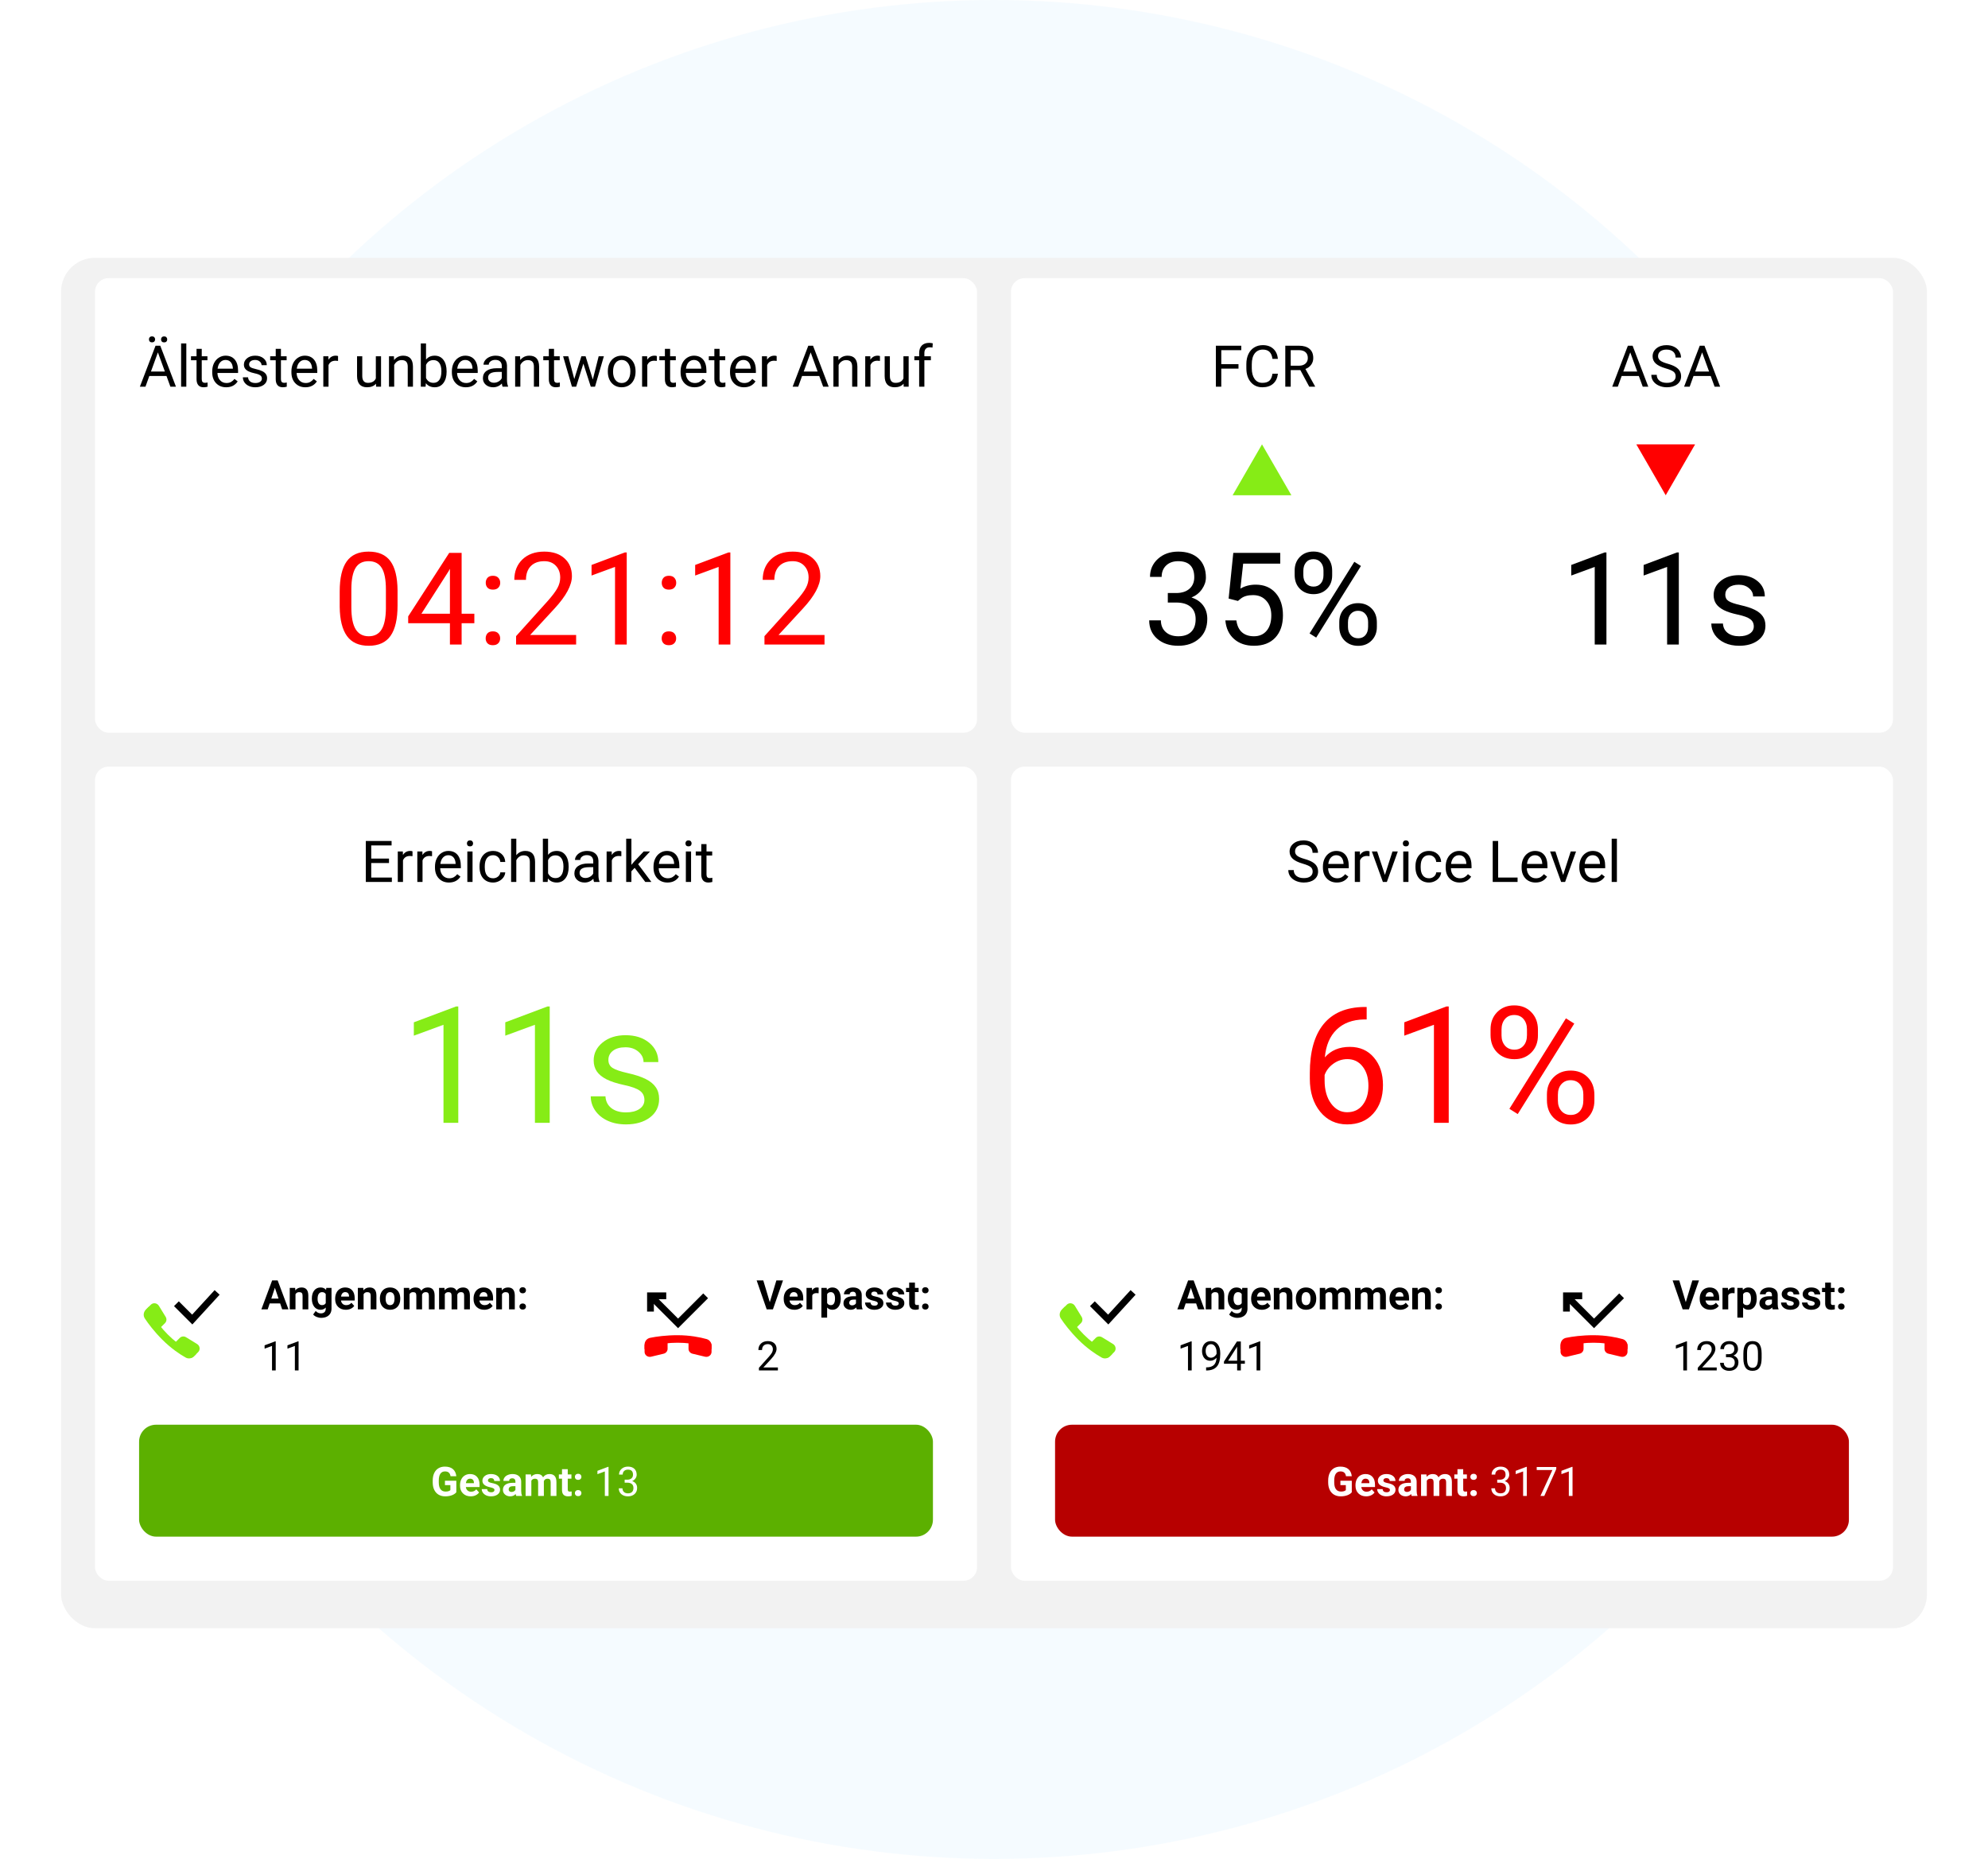 <svg width="586" height="548" viewBox="0 0 586 548" fill="none" xmlns="http://www.w3.org/2000/svg">
<ellipse cx="293" cy="274" rx="275" ry="274" fill="#ECF9FF" fill-opacity="0.5"/>
<g filter="url(#filter0_d)">
<rect x="18" y="72" width="550" height="404" rx="10" fill="#F2F2F2"/>
</g>
<rect x="28" y="82" width="260" height="134" rx="4" fill="white"/>
<path d="M117.186 178.478C117.186 182.498 116.499 185.485 115.126 187.439C113.753 189.394 111.607 190.371 108.688 190.371C105.805 190.371 103.672 189.419 102.286 187.514C100.901 185.596 100.183 182.739 100.134 178.941V174.358C100.134 170.388 100.82 167.438 102.193 165.508C103.566 163.578 105.719 162.613 108.65 162.613C111.557 162.613 113.697 163.547 115.07 165.415C116.443 167.271 117.148 170.14 117.186 174.024V178.478ZM113.753 173.783C113.753 170.876 113.345 168.761 112.528 167.438C111.712 166.102 110.419 165.434 108.65 165.434C106.894 165.434 105.614 166.095 104.81 167.419C104.006 168.743 103.591 170.777 103.566 173.523V179.016C103.566 181.935 103.987 184.093 104.828 185.491C105.682 186.877 106.968 187.569 108.688 187.569C110.382 187.569 111.638 186.914 112.454 185.603C113.283 184.291 113.716 182.226 113.753 179.405V173.783ZM136.074 180.927H139.822V183.729H136.074V190H132.623V183.729H120.321V181.706L132.419 162.984H136.074V180.927ZM124.218 180.927H132.623V167.679L132.215 168.421L124.218 180.927ZM143.162 188.2C143.162 187.606 143.335 187.112 143.682 186.716C144.04 186.32 144.572 186.122 145.277 186.122C145.982 186.122 146.514 186.32 146.873 186.716C147.244 187.112 147.43 187.606 147.43 188.2C147.43 188.769 147.244 189.245 146.873 189.629C146.514 190.012 145.982 190.204 145.277 190.204C144.572 190.204 144.04 190.012 143.682 189.629C143.335 189.245 143.162 188.769 143.162 188.2ZM143.181 171.816C143.181 171.223 143.354 170.728 143.7 170.332C144.059 169.936 144.591 169.738 145.296 169.738C146.001 169.738 146.533 169.936 146.892 170.332C147.263 170.728 147.448 171.223 147.448 171.816C147.448 172.385 147.263 172.862 146.892 173.245C146.533 173.629 146.001 173.82 145.296 173.82C144.591 173.82 144.059 173.629 143.7 173.245C143.354 172.862 143.181 172.385 143.181 171.816ZM169.825 190H152.124V187.532L161.476 177.142C162.861 175.571 163.813 174.297 164.333 173.319C164.865 172.33 165.131 171.309 165.131 170.258C165.131 168.848 164.704 167.691 163.851 166.788C162.997 165.885 161.859 165.434 160.437 165.434C158.729 165.434 157.4 165.922 156.447 166.899C155.507 167.864 155.037 169.213 155.037 170.944H151.604C151.604 168.458 152.402 166.448 153.998 164.914C155.606 163.38 157.752 162.613 160.437 162.613C162.948 162.613 164.933 163.275 166.393 164.599C167.852 165.91 168.582 167.66 168.582 169.85C168.582 172.509 166.887 175.676 163.498 179.35L156.262 187.198H169.825V190ZM184.743 190H181.292V167.122L174.371 169.664V166.547L184.205 162.854H184.743V190ZM195.041 188.2C195.041 187.606 195.214 187.112 195.561 186.716C195.919 186.32 196.451 186.122 197.156 186.122C197.861 186.122 198.393 186.32 198.752 186.716C199.123 187.112 199.309 187.606 199.309 188.2C199.309 188.769 199.123 189.245 198.752 189.629C198.393 190.012 197.861 190.204 197.156 190.204C196.451 190.204 195.919 190.012 195.561 189.629C195.214 189.245 195.041 188.769 195.041 188.2ZM195.06 171.816C195.06 171.223 195.233 170.728 195.579 170.332C195.938 169.936 196.47 169.738 197.175 169.738C197.88 169.738 198.412 169.936 198.771 170.332C199.142 170.728 199.327 171.223 199.327 171.816C199.327 172.385 199.142 172.862 198.771 173.245C198.412 173.629 197.88 173.82 197.175 173.82C196.47 173.82 195.938 173.629 195.579 173.245C195.233 172.862 195.06 172.385 195.06 171.816ZM215.284 190H211.833V167.122L204.912 169.664V166.547L214.746 162.854H215.284V190ZM243.042 190H225.341V187.532L234.692 177.142C236.078 175.571 237.03 174.297 237.55 173.319C238.082 172.33 238.348 171.309 238.348 170.258C238.348 168.848 237.921 167.691 237.067 166.788C236.214 165.885 235.076 165.434 233.653 165.434C231.946 165.434 230.617 165.922 229.664 166.899C228.724 167.864 228.254 169.213 228.254 170.944H224.821C224.821 168.458 225.619 166.448 227.215 164.914C228.823 163.38 230.969 162.613 233.653 162.613C236.164 162.613 238.15 163.275 239.609 164.599C241.069 165.91 241.799 167.66 241.799 169.85C241.799 172.509 240.104 175.676 236.715 179.35L229.479 187.198H243.042V190Z" fill="#FF0000"/>
<path d="M49.077 110.846H44.013L42.876 114H41.232L45.848 101.914H47.242L51.866 114H50.23L49.077 110.846ZM44.495 109.534H48.603L46.545 103.881L44.495 109.534ZM43.905 100.046C43.905 99.797 43.98 99.59 44.129 99.424C44.284 99.252 44.511 99.166 44.81 99.166C45.109 99.166 45.336 99.252 45.491 99.424C45.646 99.59 45.723 99.797 45.723 100.046C45.723 100.295 45.646 100.503 45.491 100.669C45.336 100.835 45.109 100.918 44.81 100.918C44.511 100.918 44.284 100.835 44.129 100.669C43.98 100.503 43.905 100.295 43.905 100.046ZM47.475 100.063C47.475 99.814 47.549 99.604 47.699 99.432C47.854 99.261 48.081 99.175 48.379 99.175C48.678 99.175 48.905 99.261 49.06 99.432C49.215 99.604 49.292 99.814 49.292 100.063C49.292 100.312 49.215 100.52 49.06 100.686C48.905 100.852 48.678 100.935 48.379 100.935C48.081 100.935 47.854 100.852 47.699 100.686C47.549 100.52 47.475 100.312 47.475 100.063ZM54.92 114H53.385V101.25H54.92V114ZM59.469 102.844V105.019H61.146V106.206H59.469V111.775C59.469 112.135 59.544 112.406 59.693 112.589C59.843 112.766 60.097 112.854 60.457 112.854C60.634 112.854 60.878 112.821 61.188 112.755V114C60.783 114.111 60.391 114.166 60.009 114.166C59.323 114.166 58.805 113.958 58.456 113.543C58.108 113.128 57.934 112.539 57.934 111.775V106.206H56.298V105.019H57.934V102.844H59.469ZM66.674 114.166C65.457 114.166 64.466 113.768 63.703 112.971C62.939 112.168 62.557 111.097 62.557 109.758V109.476C62.557 108.585 62.726 107.791 63.063 107.094C63.407 106.391 63.883 105.843 64.491 105.45C65.106 105.052 65.769 104.853 66.483 104.853C67.651 104.853 68.559 105.237 69.206 106.006C69.853 106.776 70.177 107.877 70.177 109.31V109.949H64.093C64.115 110.835 64.372 111.551 64.865 112.099C65.363 112.641 65.994 112.913 66.757 112.913C67.3 112.913 67.759 112.802 68.135 112.581C68.512 112.359 68.841 112.066 69.123 111.701L70.061 112.431C69.308 113.588 68.18 114.166 66.674 114.166ZM66.483 106.114C65.864 106.114 65.343 106.341 64.923 106.795C64.502 107.243 64.242 107.874 64.143 108.688H68.642V108.571C68.597 107.791 68.387 107.188 68.011 106.762C67.634 106.33 67.125 106.114 66.483 106.114ZM77.191 111.618C77.191 111.203 77.034 110.882 76.718 110.655C76.408 110.422 75.863 110.223 75.083 110.057C74.308 109.891 73.691 109.692 73.232 109.459C72.778 109.227 72.441 108.95 72.219 108.629C72.003 108.308 71.895 107.927 71.895 107.484C71.895 106.748 72.205 106.125 72.825 105.616C73.451 105.107 74.247 104.853 75.216 104.853C76.234 104.853 77.059 105.115 77.689 105.641C78.326 106.167 78.644 106.839 78.644 107.658H77.1C77.1 107.238 76.92 106.875 76.561 106.571C76.206 106.266 75.758 106.114 75.216 106.114C74.657 106.114 74.22 106.236 73.904 106.479C73.589 106.723 73.431 107.041 73.431 107.434C73.431 107.805 73.578 108.084 73.871 108.272C74.164 108.461 74.693 108.64 75.457 108.812C76.226 108.984 76.848 109.188 77.324 109.426C77.8 109.664 78.151 109.952 78.378 110.29C78.611 110.622 78.727 111.028 78.727 111.51C78.727 112.312 78.406 112.957 77.764 113.444C77.122 113.925 76.289 114.166 75.266 114.166C74.546 114.166 73.91 114.039 73.356 113.784C72.803 113.53 72.369 113.175 72.053 112.722C71.743 112.262 71.588 111.767 71.588 111.236H73.124C73.152 111.75 73.356 112.16 73.738 112.464C74.126 112.763 74.635 112.913 75.266 112.913C75.847 112.913 76.311 112.796 76.66 112.564C77.014 112.326 77.191 112.011 77.191 111.618ZM82.811 102.844V105.019H84.488V106.206H82.811V111.775C82.811 112.135 82.886 112.406 83.035 112.589C83.185 112.766 83.439 112.854 83.799 112.854C83.976 112.854 84.219 112.821 84.529 112.755V114C84.125 114.111 83.732 114.166 83.351 114.166C82.664 114.166 82.147 113.958 81.798 113.543C81.45 113.128 81.275 112.539 81.275 111.775V106.206H79.64V105.019H81.275V102.844H82.811ZM90.016 114.166C88.799 114.166 87.808 113.768 87.044 112.971C86.281 112.168 85.899 111.097 85.899 109.758V109.476C85.899 108.585 86.068 107.791 86.405 107.094C86.748 106.391 87.224 105.843 87.833 105.45C88.447 105.052 89.111 104.853 89.825 104.853C90.993 104.853 91.9 105.237 92.548 106.006C93.195 106.776 93.519 107.877 93.519 109.31V109.949H87.435C87.457 110.835 87.714 111.551 88.207 112.099C88.705 112.641 89.335 112.913 90.099 112.913C90.641 112.913 91.101 112.802 91.477 112.581C91.853 112.359 92.183 112.066 92.465 111.701L93.403 112.431C92.65 113.588 91.521 114.166 90.016 114.166ZM89.825 106.114C89.205 106.114 88.685 106.341 88.265 106.795C87.844 107.243 87.584 107.874 87.484 108.688H91.983V108.571C91.939 107.791 91.729 107.188 91.353 106.762C90.976 106.33 90.467 106.114 89.825 106.114ZM99.645 106.396C99.413 106.358 99.161 106.338 98.89 106.338C97.882 106.338 97.199 106.767 96.839 107.625V114H95.304V105.019H96.798L96.823 106.056C97.326 105.254 98.04 104.853 98.964 104.853C99.263 104.853 99.49 104.891 99.645 104.969V106.396ZM110.826 113.112C110.229 113.815 109.351 114.166 108.195 114.166C107.237 114.166 106.507 113.889 106.003 113.336C105.505 112.777 105.254 111.952 105.248 110.862V105.019H106.784V110.821C106.784 112.182 107.337 112.863 108.444 112.863C109.617 112.863 110.397 112.426 110.785 111.551V105.019H112.32V114H110.859L110.826 113.112ZM116.114 105.019L116.164 106.147C116.85 105.284 117.746 104.853 118.853 104.853C120.751 104.853 121.708 105.923 121.725 108.065V114H120.189V108.057C120.184 107.409 120.035 106.931 119.741 106.621C119.453 106.311 119.002 106.156 118.388 106.156C117.89 106.156 117.453 106.289 117.077 106.554C116.7 106.82 116.407 107.168 116.197 107.6V114H114.661V105.019H116.114ZM131.645 109.609C131.645 110.981 131.329 112.085 130.698 112.921C130.067 113.751 129.221 114.166 128.158 114.166C127.024 114.166 126.147 113.765 125.527 112.962L125.452 114H124.041V101.25H125.577V106.006C126.196 105.237 127.051 104.853 128.142 104.853C129.232 104.853 130.087 105.265 130.707 106.089C131.332 106.914 131.645 108.043 131.645 109.476V109.609ZM130.109 109.435C130.109 108.389 129.907 107.581 129.503 107.011C129.099 106.441 128.518 106.156 127.76 106.156C126.747 106.156 126.019 106.626 125.577 107.567V111.452C126.047 112.392 126.78 112.863 127.776 112.863C128.512 112.863 129.085 112.578 129.495 112.008C129.904 111.438 130.109 110.58 130.109 109.435ZM137.314 114.166C136.097 114.166 135.106 113.768 134.342 112.971C133.579 112.168 133.197 111.097 133.197 109.758V109.476C133.197 108.585 133.366 107.791 133.703 107.094C134.046 106.391 134.522 105.843 135.131 105.45C135.745 105.052 136.409 104.853 137.123 104.853C138.291 104.853 139.198 105.237 139.846 106.006C140.493 106.776 140.817 107.877 140.817 109.31V109.949H134.732C134.755 110.835 135.012 111.551 135.504 112.099C136.002 112.641 136.633 112.913 137.397 112.913C137.939 112.913 138.399 112.802 138.775 112.581C139.151 112.359 139.48 112.066 139.763 111.701L140.701 112.431C139.948 113.588 138.819 114.166 137.314 114.166ZM137.123 106.114C136.503 106.114 135.983 106.341 135.562 106.795C135.142 107.243 134.882 107.874 134.782 108.688H139.281V108.571C139.237 107.791 139.027 107.188 138.65 106.762C138.274 106.33 137.765 106.114 137.123 106.114ZM148.146 114C148.058 113.823 147.986 113.507 147.931 113.054C147.217 113.795 146.365 114.166 145.374 114.166C144.489 114.166 143.761 113.917 143.191 113.419C142.626 112.915 142.344 112.279 142.344 111.51C142.344 110.575 142.698 109.85 143.407 109.335C144.121 108.815 145.122 108.555 146.412 108.555H147.906V107.849C147.906 107.312 147.745 106.886 147.424 106.571C147.103 106.25 146.63 106.089 146.005 106.089C145.457 106.089 144.998 106.228 144.627 106.504C144.256 106.781 144.071 107.116 144.071 107.509H142.527C142.527 107.061 142.685 106.629 143 106.214C143.321 105.793 143.753 105.461 144.295 105.218C144.843 104.974 145.443 104.853 146.096 104.853C147.131 104.853 147.942 105.113 148.528 105.633C149.115 106.147 149.419 106.859 149.441 107.766V111.9C149.441 112.724 149.547 113.38 149.757 113.867V114H148.146ZM145.598 112.83C146.08 112.83 146.536 112.705 146.968 112.456C147.399 112.207 147.712 111.883 147.906 111.485V109.642H146.702C144.821 109.642 143.88 110.193 143.88 111.294C143.88 111.775 144.04 112.152 144.361 112.423C144.682 112.694 145.095 112.83 145.598 112.83ZM153.301 105.019L153.351 106.147C154.037 105.284 154.934 104.853 156.041 104.853C157.939 104.853 158.896 105.923 158.913 108.065V114H157.377V108.057C157.371 107.409 157.222 106.931 156.929 106.621C156.641 106.311 156.19 106.156 155.576 106.156C155.078 106.156 154.64 106.289 154.264 106.554C153.888 106.82 153.595 107.168 153.384 107.6V114H151.849V105.019H153.301ZM163.312 102.844V105.019H164.989V106.206H163.312V111.775C163.312 112.135 163.387 112.406 163.536 112.589C163.686 112.766 163.94 112.854 164.3 112.854C164.477 112.854 164.72 112.821 165.03 112.755V114C164.626 114.111 164.233 114.166 163.852 114.166C163.165 114.166 162.648 113.958 162.299 113.543C161.951 113.128 161.776 112.539 161.776 111.775V106.206H160.141V105.019H161.776V102.844H163.312ZM174.742 111.883L176.469 105.019H178.004L175.39 114H174.145L171.961 107.193L169.836 114H168.591L165.985 105.019H167.512L169.28 111.742L171.372 105.019H172.609L174.742 111.883ZM179.167 109.426C179.167 108.546 179.338 107.755 179.681 107.052C180.03 106.349 180.511 105.807 181.125 105.425C181.745 105.043 182.451 104.853 183.242 104.853C184.465 104.853 185.453 105.276 186.206 106.123C186.964 106.969 187.343 108.095 187.343 109.501V109.609C187.343 110.483 187.174 111.269 186.836 111.966C186.504 112.658 186.026 113.198 185.4 113.585C184.781 113.972 184.067 114.166 183.259 114.166C182.041 114.166 181.054 113.743 180.295 112.896C179.543 112.049 179.167 110.929 179.167 109.534V109.426ZM180.71 109.609C180.71 110.605 180.94 111.405 181.399 112.008C181.864 112.611 182.484 112.913 183.259 112.913C184.039 112.913 184.659 112.608 185.118 112C185.577 111.385 185.807 110.528 185.807 109.426C185.807 108.441 185.572 107.644 185.102 107.036C184.637 106.421 184.017 106.114 183.242 106.114C182.484 106.114 181.873 106.416 181.408 107.019C180.943 107.622 180.71 108.486 180.71 109.609ZM193.61 106.396C193.377 106.358 193.126 106.338 192.854 106.338C191.847 106.338 191.164 106.767 190.804 107.625V114H189.269V105.019H190.763L190.788 106.056C191.291 105.254 192.005 104.853 192.929 104.853C193.228 104.853 193.455 104.891 193.61 104.969V106.396ZM197.528 102.844V105.019H199.205V106.206H197.528V111.775C197.528 112.135 197.603 112.406 197.752 112.589C197.901 112.766 198.156 112.854 198.516 112.854C198.693 112.854 198.936 112.821 199.246 112.755V114C198.842 114.111 198.449 114.166 198.067 114.166C197.381 114.166 196.864 113.958 196.515 113.543C196.167 113.128 195.992 112.539 195.992 111.775V106.206H194.357V105.019H195.992V102.844H197.528ZM204.733 114.166C203.515 114.166 202.525 113.768 201.761 112.971C200.998 112.168 200.616 111.097 200.616 109.758V109.476C200.616 108.585 200.785 107.791 201.122 107.094C201.465 106.391 201.941 105.843 202.55 105.45C203.164 105.052 203.828 104.853 204.542 104.853C205.71 104.853 206.617 105.237 207.265 106.006C207.912 106.776 208.236 107.877 208.236 109.31V109.949H202.151C202.174 110.835 202.431 111.551 202.923 112.099C203.421 112.641 204.052 112.913 204.816 112.913C205.358 112.913 205.818 112.802 206.194 112.581C206.57 112.359 206.899 112.066 207.182 111.701L208.12 112.431C207.367 113.588 206.238 114.166 204.733 114.166ZM204.542 106.114C203.922 106.114 203.402 106.341 202.981 106.795C202.561 107.243 202.301 107.874 202.201 108.688H206.7V108.571C206.656 107.791 206.446 107.188 206.069 106.762C205.693 106.33 205.184 106.114 204.542 106.114ZM212.104 102.844V105.019H213.781V106.206H212.104V111.775C212.104 112.135 212.179 112.406 212.328 112.589C212.478 112.766 212.732 112.854 213.092 112.854C213.269 112.854 213.512 112.821 213.822 112.755V114C213.418 114.111 213.025 114.166 212.644 114.166C211.957 114.166 211.44 113.958 211.091 113.543C210.743 113.128 210.568 112.539 210.568 111.775V106.206H208.933V105.019H210.568V102.844H212.104ZM219.309 114.166C218.092 114.166 217.101 113.768 216.337 112.971C215.574 112.168 215.192 111.097 215.192 109.758V109.476C215.192 108.585 215.361 107.791 215.698 107.094C216.041 106.391 216.517 105.843 217.126 105.45C217.74 105.052 218.404 104.853 219.118 104.853C220.286 104.853 221.193 105.237 221.841 106.006C222.488 106.776 222.812 107.877 222.812 109.31V109.949H216.728C216.75 110.835 217.007 111.551 217.5 112.099C217.998 112.641 218.628 112.913 219.392 112.913C219.934 112.913 220.394 112.802 220.77 112.581C221.146 112.359 221.476 112.066 221.758 111.701L222.696 112.431C221.943 113.588 220.814 114.166 219.309 114.166ZM219.118 106.114C218.498 106.114 217.978 106.341 217.558 106.795C217.137 107.243 216.877 107.874 216.777 108.688H221.276V108.571C221.232 107.791 221.022 107.188 220.646 106.762C220.269 106.33 219.76 106.114 219.118 106.114ZM228.938 106.396C228.706 106.358 228.454 106.338 228.183 106.338C227.175 106.338 226.492 106.767 226.132 107.625V114H224.597V105.019H226.091L226.116 106.056C226.619 105.254 227.333 104.853 228.257 104.853C228.556 104.853 228.783 104.891 228.938 104.969V106.396ZM241.489 110.846H236.425L235.288 114H233.645L238.26 101.914H239.654L244.278 114H242.643L241.489 110.846ZM236.907 109.534H241.016L238.957 103.881L236.907 109.534ZM247.117 105.019L247.167 106.147C247.853 105.284 248.749 104.853 249.856 104.853C251.754 104.853 252.711 105.923 252.728 108.065V114H251.192V108.057C251.187 107.409 251.037 106.931 250.744 106.621C250.456 106.311 250.005 106.156 249.391 106.156C248.893 106.156 248.456 106.289 248.08 106.554C247.703 106.82 247.41 107.168 247.2 107.6V114H245.664V105.019H247.117ZM259.385 106.396C259.153 106.358 258.901 106.338 258.63 106.338C257.623 106.338 256.939 106.767 256.58 107.625V114H255.044V105.019H256.538L256.563 106.056C257.067 105.254 257.78 104.853 258.705 104.853C259.003 104.853 259.23 104.891 259.385 104.969V106.396ZM266.35 113.112C265.752 113.815 264.875 114.166 263.718 114.166C262.761 114.166 262.03 113.889 261.527 113.336C261.029 112.777 260.777 111.952 260.771 110.862V105.019H262.307V110.821C262.307 112.182 262.861 112.863 263.967 112.863C265.14 112.863 265.921 112.426 266.308 111.551V105.019H267.844V114H266.383L266.35 113.112ZM270.94 114V106.206H269.521V105.019H270.94V104.097C270.94 103.134 271.197 102.39 271.712 101.864C272.227 101.339 272.954 101.076 273.895 101.076C274.249 101.076 274.601 101.123 274.949 101.217L274.866 102.462C274.606 102.412 274.329 102.387 274.036 102.387C273.538 102.387 273.153 102.534 272.882 102.827C272.611 103.115 272.476 103.53 272.476 104.072V105.019H274.393V106.206H272.476V114H270.94Z" fill="black"/>
<rect x="28" y="226" width="260" height="240" rx="4" fill="white"/>
<rect x="41" y="420" width="234" height="33" rx="5" fill="#5CB000"/>
<path d="M229.299 404H223.709V403.221L226.662 399.939C227.1 399.443 227.4 399.041 227.564 398.732C227.732 398.42 227.816 398.098 227.816 397.766C227.816 397.32 227.682 396.955 227.412 396.67C227.143 396.385 226.783 396.242 226.334 396.242C225.795 396.242 225.375 396.396 225.074 396.705C224.777 397.01 224.629 397.436 224.629 397.982H223.545C223.545 397.197 223.797 396.562 224.301 396.078C224.809 395.594 225.486 395.352 226.334 395.352C227.127 395.352 227.754 395.561 228.215 395.979C228.676 396.393 228.906 396.945 228.906 397.637C228.906 398.477 228.371 399.477 227.301 400.637L225.016 403.115H229.299V404Z" fill="black"/>
<path d="M226.914 383.885L228.848 377.469H230.805L227.834 386H226L223.041 377.469H224.992L226.914 383.885ZM234.162 386.117C233.232 386.117 232.475 385.832 231.889 385.262C231.307 384.691 231.016 383.932 231.016 382.982V382.818C231.016 382.182 231.139 381.613 231.385 381.113C231.631 380.609 231.979 380.223 232.428 379.953C232.881 379.68 233.396 379.543 233.975 379.543C234.842 379.543 235.523 379.816 236.02 380.363C236.52 380.91 236.77 381.686 236.77 382.689V383.381H232.732C232.787 383.795 232.951 384.127 233.225 384.377C233.502 384.627 233.852 384.752 234.273 384.752C234.926 384.752 235.436 384.516 235.803 384.043L236.635 384.975C236.381 385.334 236.037 385.615 235.604 385.818C235.17 386.018 234.689 386.117 234.162 386.117ZM233.969 380.914C233.633 380.914 233.359 381.027 233.148 381.254C232.941 381.48 232.809 381.805 232.75 382.227H235.105V382.092C235.098 381.717 234.996 381.428 234.801 381.225C234.605 381.018 234.328 380.914 233.969 380.914ZM241.299 381.248C241.068 381.217 240.865 381.201 240.689 381.201C240.049 381.201 239.629 381.418 239.43 381.852V386H237.736V379.66H239.336L239.383 380.416C239.723 379.834 240.193 379.543 240.795 379.543C240.982 379.543 241.158 379.568 241.322 379.619L241.299 381.248ZM247.826 382.889C247.826 383.865 247.604 384.648 247.158 385.238C246.717 385.824 246.119 386.117 245.365 386.117C244.725 386.117 244.207 385.895 243.812 385.449V388.438H242.119V379.66H243.689L243.748 380.281C244.158 379.789 244.693 379.543 245.354 379.543C246.135 379.543 246.742 379.832 247.176 380.41C247.609 380.988 247.826 381.785 247.826 382.801V382.889ZM246.133 382.766C246.133 382.176 246.027 381.721 245.816 381.4C245.609 381.08 245.307 380.92 244.908 380.92C244.377 380.92 244.012 381.123 243.812 381.529V384.125C244.02 384.543 244.389 384.752 244.92 384.752C245.729 384.752 246.133 384.09 246.133 382.766ZM252.555 386C252.477 385.848 252.42 385.658 252.385 385.432C251.975 385.889 251.441 386.117 250.785 386.117C250.164 386.117 249.648 385.938 249.238 385.578C248.832 385.219 248.629 384.766 248.629 384.219C248.629 383.547 248.877 383.031 249.373 382.672C249.873 382.312 250.594 382.131 251.535 382.127H252.314V381.764C252.314 381.471 252.238 381.236 252.086 381.061C251.938 380.885 251.701 380.797 251.377 380.797C251.092 380.797 250.867 380.865 250.703 381.002C250.543 381.139 250.463 381.326 250.463 381.564H248.77C248.77 381.197 248.883 380.857 249.109 380.545C249.336 380.232 249.656 379.988 250.07 379.812C250.484 379.633 250.949 379.543 251.465 379.543C252.246 379.543 252.865 379.74 253.322 380.135C253.783 380.525 254.014 381.076 254.014 381.787V384.535C254.018 385.137 254.102 385.592 254.266 385.9V386H252.555ZM251.154 384.822C251.404 384.822 251.635 384.768 251.846 384.658C252.057 384.545 252.213 384.395 252.314 384.207V383.117H251.682C250.834 383.117 250.383 383.41 250.328 383.996L250.322 384.096C250.322 384.307 250.396 384.48 250.545 384.617C250.693 384.754 250.896 384.822 251.154 384.822ZM258.748 384.248C258.748 384.041 258.645 383.879 258.438 383.762C258.234 383.641 257.906 383.533 257.453 383.439C255.945 383.123 255.191 382.482 255.191 381.518C255.191 380.955 255.424 380.486 255.889 380.111C256.357 379.732 256.969 379.543 257.723 379.543C258.527 379.543 259.17 379.732 259.65 380.111C260.135 380.49 260.377 380.982 260.377 381.588H258.684C258.684 381.346 258.605 381.146 258.449 380.99C258.293 380.83 258.049 380.75 257.717 380.75C257.432 380.75 257.211 380.814 257.055 380.943C256.898 381.072 256.82 381.236 256.82 381.436C256.82 381.623 256.908 381.775 257.084 381.893C257.264 382.006 257.564 382.105 257.986 382.191C258.408 382.273 258.764 382.367 259.053 382.473C259.947 382.801 260.395 383.369 260.395 384.178C260.395 384.756 260.146 385.225 259.65 385.584C259.154 385.939 258.514 386.117 257.729 386.117C257.197 386.117 256.725 386.023 256.311 385.836C255.9 385.645 255.578 385.385 255.344 385.057C255.109 384.725 254.992 384.367 254.992 383.984H256.598C256.613 384.285 256.725 384.516 256.932 384.676C257.139 384.836 257.416 384.916 257.764 384.916C258.088 384.916 258.332 384.855 258.496 384.734C258.664 384.609 258.748 384.447 258.748 384.248ZM264.924 384.248C264.924 384.041 264.82 383.879 264.613 383.762C264.41 383.641 264.082 383.533 263.629 383.439C262.121 383.123 261.367 382.482 261.367 381.518C261.367 380.955 261.6 380.486 262.064 380.111C262.533 379.732 263.145 379.543 263.898 379.543C264.703 379.543 265.346 379.732 265.826 380.111C266.311 380.49 266.553 380.982 266.553 381.588H264.859C264.859 381.346 264.781 381.146 264.625 380.99C264.469 380.83 264.225 380.75 263.893 380.75C263.607 380.75 263.387 380.814 263.23 380.943C263.074 381.072 262.996 381.236 262.996 381.436C262.996 381.623 263.084 381.775 263.26 381.893C263.439 382.006 263.74 382.105 264.162 382.191C264.584 382.273 264.939 382.367 265.229 382.473C266.123 382.801 266.57 383.369 266.57 384.178C266.57 384.756 266.322 385.225 265.826 385.584C265.33 385.939 264.689 386.117 263.904 386.117C263.373 386.117 262.9 386.023 262.486 385.836C262.076 385.645 261.754 385.385 261.52 385.057C261.285 384.725 261.168 384.367 261.168 383.984H262.773C262.789 384.285 262.9 384.516 263.107 384.676C263.314 384.836 263.592 384.916 263.939 384.916C264.264 384.916 264.508 384.855 264.672 384.734C264.84 384.609 264.924 384.447 264.924 384.248ZM269.693 378.102V379.66H270.777V380.902H269.693V384.066C269.693 384.301 269.738 384.469 269.828 384.57C269.918 384.672 270.09 384.723 270.344 384.723C270.531 384.723 270.697 384.709 270.842 384.682V385.965C270.51 386.066 270.168 386.117 269.816 386.117C268.629 386.117 268.023 385.518 268 384.318V380.902H267.074V379.66H268V378.102H269.693ZM271.803 385.168C271.803 384.898 271.893 384.68 272.072 384.512C272.256 384.344 272.484 384.26 272.758 384.26C273.035 384.26 273.264 384.344 273.443 384.512C273.627 384.68 273.719 384.898 273.719 385.168C273.719 385.434 273.629 385.65 273.449 385.818C273.27 385.982 273.039 386.064 272.758 386.064C272.48 386.064 272.252 385.982 272.072 385.818C271.893 385.65 271.803 385.434 271.803 385.168ZM271.803 380.369C271.803 380.1 271.893 379.881 272.072 379.713C272.256 379.545 272.484 379.461 272.758 379.461C273.035 379.461 273.264 379.545 273.443 379.713C273.627 379.881 273.719 380.1 273.719 380.369C273.719 380.635 273.629 380.852 273.449 381.02C273.27 381.184 273.039 381.266 272.758 381.266C272.48 381.266 272.252 381.184 272.072 381.02C271.893 380.852 271.803 380.635 271.803 380.369Z" fill="black"/>
<path d="M208 382L199.871 390.129L191.742 382" stroke="black" stroke-width="2"/>
<path d="M191.742 386.645V382H196.387" stroke="black" stroke-width="2"/>
<path d="M199.717 395.831C204.899 395.831 208.559 397.113 209.742 397.753V396.715C209.742 395.821 209.183 395.011 208.289 394.757C206.409 394.223 203.326 393.613 199.717 393.613C196.275 393.613 193.418 394.017 191.618 394.391C190.641 394.593 190 395.442 190 396.4V397.753C191.08 397.113 194.534 395.831 199.717 395.831Z" fill="#FF0000"/>
<path d="M209.742 398.521C209.742 399.483 208.799 400.189 207.826 399.956L204.124 399.068C203.437 398.904 202.956 398.312 202.956 397.634V395.803C202.956 394.841 203.899 394.135 204.872 394.368L208.574 395.255C209.26 395.42 209.742 396.011 209.742 396.69V398.521Z" fill="#FF0000"/>
<path d="M190 398.521C190 399.483 190.943 400.189 191.916 399.956L195.618 399.068C196.305 398.904 196.786 398.312 196.786 397.634V395.803C196.786 394.841 195.843 394.135 194.87 394.368L191.168 395.255C190.482 395.42 190 396.011 190 396.69V398.521Z" fill="#FF0000"/>
<path d="M81.272 404H80.182V396.775L77.996 397.578V396.594L81.102 395.428H81.272V404ZM88.01 404H86.92V396.775L84.734 397.578V396.594L87.84 395.428H88.01V404Z" fill="black"/>
<path d="M82.578 384.242H79.496L78.91 386H77.041L80.217 377.469H81.846L85.039 386H83.17L82.578 384.242ZM79.971 382.818H82.103L81.031 379.625L79.971 382.818ZM87.002 379.66L87.055 380.393C87.508 379.826 88.115 379.543 88.877 379.543C89.549 379.543 90.049 379.74 90.377 380.135C90.705 380.529 90.873 381.119 90.881 381.904V386H89.188V381.945C89.188 381.586 89.109 381.326 88.953 381.166C88.797 381.002 88.537 380.92 88.174 380.92C87.697 380.92 87.34 381.123 87.102 381.529V386H85.408V379.66H87.002ZM91.924 382.783C91.924 381.811 92.154 381.027 92.615 380.434C93.08 379.84 93.705 379.543 94.49 379.543C95.186 379.543 95.727 379.781 96.113 380.258L96.184 379.66H97.719V385.789C97.719 386.344 97.592 386.826 97.338 387.236C97.088 387.646 96.734 387.959 96.277 388.174C95.82 388.389 95.285 388.496 94.672 388.496C94.207 388.496 93.754 388.402 93.312 388.215C92.871 388.031 92.537 387.793 92.311 387.5L93.061 386.469C93.482 386.941 93.994 387.178 94.596 387.178C95.045 387.178 95.394 387.057 95.644 386.814C95.894 386.576 96.019 386.236 96.019 385.795V385.455C95.629 385.896 95.115 386.117 94.478 386.117C93.717 386.117 93.1 385.82 92.627 385.227C92.158 384.629 91.924 383.838 91.924 382.854V382.783ZM93.617 382.906C93.617 383.48 93.732 383.932 93.963 384.26C94.193 384.584 94.51 384.746 94.912 384.746C95.428 384.746 95.797 384.553 96.019 384.166V381.5C95.793 381.113 95.428 380.92 94.924 380.92C94.518 380.92 94.197 381.086 93.963 381.418C93.732 381.75 93.617 382.246 93.617 382.906ZM101.943 386.117C101.014 386.117 100.256 385.832 99.67 385.262C99.088 384.691 98.797 383.932 98.797 382.982V382.818C98.797 382.182 98.92 381.613 99.166 381.113C99.412 380.609 99.76 380.223 100.209 379.953C100.662 379.68 101.178 379.543 101.756 379.543C102.623 379.543 103.305 379.816 103.801 380.363C104.301 380.91 104.551 381.686 104.551 382.689V383.381H100.514C100.568 383.795 100.732 384.127 101.006 384.377C101.283 384.627 101.633 384.752 102.055 384.752C102.707 384.752 103.217 384.516 103.584 384.043L104.416 384.975C104.162 385.334 103.818 385.615 103.385 385.818C102.951 386.018 102.471 386.117 101.943 386.117ZM101.75 380.914C101.414 380.914 101.141 381.027 100.93 381.254C100.723 381.48 100.59 381.805 100.531 382.227H102.887V382.092C102.879 381.717 102.777 381.428 102.582 381.225C102.387 381.018 102.109 380.914 101.75 380.914ZM107.076 379.66L107.129 380.393C107.582 379.826 108.189 379.543 108.951 379.543C109.623 379.543 110.123 379.74 110.451 380.135C110.779 380.529 110.947 381.119 110.955 381.904V386H109.262V381.945C109.262 381.586 109.184 381.326 109.027 381.166C108.871 381.002 108.611 380.92 108.248 380.92C107.771 380.92 107.414 381.123 107.176 381.529V386H105.482V379.66H107.076ZM111.98 382.771C111.98 382.143 112.102 381.582 112.344 381.09C112.586 380.598 112.934 380.217 113.387 379.947C113.844 379.678 114.373 379.543 114.975 379.543C115.83 379.543 116.527 379.805 117.066 380.328C117.609 380.852 117.912 381.562 117.975 382.461L117.986 382.895C117.986 383.867 117.715 384.648 117.172 385.238C116.629 385.824 115.9 386.117 114.986 386.117C114.072 386.117 113.342 385.824 112.795 385.238C112.252 384.652 111.98 383.855 111.98 382.848V382.771ZM113.674 382.895C113.674 383.496 113.787 383.957 114.014 384.277C114.24 384.594 114.564 384.752 114.986 384.752C115.396 384.752 115.717 384.596 115.947 384.283C116.178 383.967 116.293 383.463 116.293 382.771C116.293 382.182 116.178 381.725 115.947 381.4C115.717 381.076 115.393 380.914 114.975 380.914C114.561 380.914 114.24 381.076 114.014 381.4C113.787 381.721 113.674 382.219 113.674 382.895ZM120.617 379.66L120.67 380.369C121.119 379.818 121.727 379.543 122.492 379.543C123.309 379.543 123.869 379.865 124.174 380.51C124.619 379.865 125.254 379.543 126.078 379.543C126.766 379.543 127.277 379.744 127.613 380.146C127.949 380.545 128.117 381.146 128.117 381.951V386H126.418V381.957C126.418 381.598 126.348 381.336 126.207 381.172C126.066 381.004 125.818 380.92 125.463 380.92C124.955 380.92 124.604 381.162 124.408 381.646L124.414 386H122.721V381.963C122.721 381.596 122.648 381.33 122.504 381.166C122.359 381.002 122.113 380.92 121.766 380.92C121.285 380.92 120.938 381.119 120.723 381.518V386H119.029V379.66H120.617ZM131.012 379.66L131.064 380.369C131.514 379.818 132.121 379.543 132.887 379.543C133.703 379.543 134.264 379.865 134.568 380.51C135.014 379.865 135.648 379.543 136.473 379.543C137.16 379.543 137.672 379.744 138.008 380.146C138.344 380.545 138.512 381.146 138.512 381.951V386H136.812V381.957C136.812 381.598 136.742 381.336 136.602 381.172C136.461 381.004 136.213 380.92 135.857 380.92C135.35 380.92 134.998 381.162 134.803 381.646L134.809 386H133.115V381.963C133.115 381.596 133.043 381.33 132.898 381.166C132.754 381.002 132.508 380.92 132.16 380.92C131.68 380.92 131.332 381.119 131.117 381.518V386H129.424V379.66H131.012ZM142.736 386.117C141.807 386.117 141.049 385.832 140.463 385.262C139.881 384.691 139.59 383.932 139.59 382.982V382.818C139.59 382.182 139.713 381.613 139.959 381.113C140.205 380.609 140.553 380.223 141.002 379.953C141.455 379.68 141.971 379.543 142.549 379.543C143.416 379.543 144.098 379.816 144.594 380.363C145.094 380.91 145.344 381.686 145.344 382.689V383.381H141.307C141.361 383.795 141.525 384.127 141.799 384.377C142.076 384.627 142.426 384.752 142.848 384.752C143.5 384.752 144.01 384.516 144.377 384.043L145.209 384.975C144.955 385.334 144.611 385.615 144.178 385.818C143.744 386.018 143.264 386.117 142.736 386.117ZM142.543 380.914C142.207 380.914 141.934 381.027 141.723 381.254C141.516 381.48 141.383 381.805 141.324 382.227H143.68V382.092C143.672 381.717 143.57 381.428 143.375 381.225C143.18 381.018 142.902 380.914 142.543 380.914ZM147.869 379.66L147.922 380.393C148.375 379.826 148.982 379.543 149.744 379.543C150.416 379.543 150.916 379.74 151.244 380.135C151.572 380.529 151.74 381.119 151.748 381.904V386H150.055V381.945C150.055 381.586 149.977 381.326 149.82 381.166C149.664 381.002 149.404 380.92 149.041 380.92C148.564 380.92 148.207 381.123 147.969 381.529V386H146.275V379.66H147.869ZM153.119 385.168C153.119 384.898 153.209 384.68 153.389 384.512C153.572 384.344 153.801 384.26 154.074 384.26C154.352 384.26 154.58 384.344 154.76 384.512C154.943 384.68 155.035 384.898 155.035 385.168C155.035 385.434 154.945 385.65 154.766 385.818C154.586 385.982 154.355 386.064 154.074 386.064C153.797 386.064 153.568 385.982 153.389 385.818C153.209 385.65 153.119 385.434 153.119 385.168ZM153.119 380.369C153.119 380.1 153.209 379.881 153.389 379.713C153.572 379.545 153.801 379.461 154.074 379.461C154.352 379.461 154.58 379.545 154.76 379.713C154.943 379.881 155.035 380.1 155.035 380.369C155.035 380.635 154.945 380.852 154.766 381.02C154.586 381.184 154.355 381.266 154.074 381.266C153.797 381.266 153.568 381.184 153.389 381.02C153.209 380.852 153.119 380.635 153.119 380.369Z" fill="black"/>
<path d="M52 384.333L56.667 389L64 381" stroke="black" stroke-width="2"/>
<path d="M49.439 393.387C53.103 397.052 56.598 398.734 57.887 399.117L57.153 399.852C56.52 400.484 55.553 400.661 54.741 400.208C53.034 399.257 50.423 397.508 47.871 394.956C45.437 392.522 43.702 390.216 42.693 388.679C42.146 387.845 42.293 386.792 42.971 386.114L43.928 385.157C44.238 386.374 45.775 389.723 49.439 393.387Z" fill="#86EC16"/>
<path d="M58.43 398.574C59.11 397.894 58.943 396.728 58.089 396.205L54.844 394.215C54.243 393.846 53.484 393.923 53.004 394.403L51.709 395.698C51.029 396.378 51.197 397.544 52.05 398.067L55.295 400.057C55.897 400.426 56.655 400.349 57.135 399.869L58.43 398.574Z" fill="#86EC16"/>
<path d="M44.47 384.615C45.151 383.934 46.316 384.102 46.84 384.955L48.83 388.2C49.199 388.802 49.121 389.561 48.642 390.041L47.347 391.335C46.667 392.016 45.501 391.848 44.977 390.995L42.987 387.75C42.618 387.148 42.696 386.389 43.175 385.909L44.47 384.615Z" fill="#86EC16"/>
<path d="M134.512 439.922C134.195 440.301 133.748 440.596 133.17 440.807C132.592 441.014 131.951 441.117 131.248 441.117C130.51 441.117 129.861 440.957 129.303 440.637C128.748 440.312 128.318 439.844 128.014 439.23C127.713 438.617 127.559 437.896 127.551 437.068V436.488C127.551 435.637 127.693 434.9 127.979 434.279C128.268 433.654 128.682 433.178 129.221 432.85C129.764 432.518 130.398 432.352 131.125 432.352C132.137 432.352 132.928 432.594 133.498 433.078C134.068 433.559 134.406 434.26 134.512 435.182H132.801C132.723 434.693 132.549 434.336 132.279 434.109C132.014 433.883 131.646 433.77 131.178 433.77C130.58 433.77 130.125 433.994 129.812 434.443C129.5 434.893 129.342 435.561 129.338 436.447V436.992C129.338 437.887 129.508 438.562 129.848 439.02C130.188 439.477 130.686 439.705 131.342 439.705C132.002 439.705 132.473 439.564 132.754 439.283V437.812H131.154V436.518H134.512V439.922ZM138.748 441.117C137.818 441.117 137.061 440.832 136.475 440.262C135.893 439.691 135.602 438.932 135.602 437.982V437.818C135.602 437.182 135.725 436.613 135.971 436.113C136.217 435.609 136.564 435.223 137.014 434.953C137.467 434.68 137.982 434.543 138.561 434.543C139.428 434.543 140.109 434.816 140.605 435.363C141.105 435.91 141.355 436.686 141.355 437.689V438.381H137.318C137.373 438.795 137.537 439.127 137.811 439.377C138.088 439.627 138.438 439.752 138.859 439.752C139.512 439.752 140.021 439.516 140.389 439.043L141.221 439.975C140.967 440.334 140.623 440.615 140.189 440.818C139.756 441.018 139.275 441.117 138.748 441.117ZM138.555 435.914C138.219 435.914 137.945 436.027 137.734 436.254C137.527 436.48 137.395 436.805 137.336 437.227H139.691V437.092C139.684 436.717 139.582 436.428 139.387 436.225C139.191 436.018 138.914 435.914 138.555 435.914ZM145.756 439.248C145.756 439.041 145.652 438.879 145.445 438.762C145.242 438.641 144.914 438.533 144.461 438.439C142.953 438.123 142.199 437.482 142.199 436.518C142.199 435.955 142.432 435.486 142.896 435.111C143.365 434.732 143.977 434.543 144.73 434.543C145.535 434.543 146.178 434.732 146.658 435.111C147.143 435.49 147.385 435.982 147.385 436.588H145.691C145.691 436.346 145.613 436.146 145.457 435.99C145.301 435.83 145.057 435.75 144.725 435.75C144.439 435.75 144.219 435.814 144.062 435.943C143.906 436.072 143.828 436.236 143.828 436.436C143.828 436.623 143.916 436.775 144.092 436.893C144.271 437.006 144.572 437.105 144.994 437.191C145.416 437.273 145.771 437.367 146.061 437.473C146.955 437.801 147.402 438.369 147.402 439.178C147.402 439.756 147.154 440.225 146.658 440.584C146.162 440.939 145.521 441.117 144.736 441.117C144.205 441.117 143.732 441.023 143.318 440.836C142.908 440.645 142.586 440.385 142.352 440.057C142.117 439.725 142 439.367 142 438.984H143.605C143.621 439.285 143.732 439.516 143.939 439.676C144.146 439.836 144.424 439.916 144.771 439.916C145.096 439.916 145.34 439.855 145.504 439.734C145.672 439.609 145.756 439.447 145.756 439.248ZM152.172 441C152.094 440.848 152.037 440.658 152.002 440.432C151.592 440.889 151.059 441.117 150.402 441.117C149.781 441.117 149.266 440.938 148.855 440.578C148.449 440.219 148.246 439.766 148.246 439.219C148.246 438.547 148.494 438.031 148.99 437.672C149.49 437.312 150.211 437.131 151.152 437.127H151.932V436.764C151.932 436.471 151.855 436.236 151.703 436.061C151.555 435.885 151.318 435.797 150.994 435.797C150.709 435.797 150.484 435.865 150.32 436.002C150.16 436.139 150.08 436.326 150.08 436.564H148.387C148.387 436.197 148.5 435.857 148.727 435.545C148.953 435.232 149.273 434.988 149.688 434.812C150.102 434.633 150.566 434.543 151.082 434.543C151.863 434.543 152.482 434.74 152.939 435.135C153.4 435.525 153.631 436.076 153.631 436.787V439.535C153.635 440.137 153.719 440.592 153.883 440.9V441H152.172ZM150.771 439.822C151.021 439.822 151.252 439.768 151.463 439.658C151.674 439.545 151.83 439.395 151.932 439.207V438.117H151.299C150.451 438.117 150 438.41 149.945 438.996L149.939 439.096C149.939 439.307 150.014 439.48 150.162 439.617C150.311 439.754 150.514 439.822 150.771 439.822ZM156.52 434.66L156.572 435.369C157.021 434.818 157.629 434.543 158.395 434.543C159.211 434.543 159.771 434.865 160.076 435.51C160.521 434.865 161.156 434.543 161.98 434.543C162.668 434.543 163.18 434.744 163.516 435.146C163.852 435.545 164.02 436.146 164.02 436.951V441H162.32V436.957C162.32 436.598 162.25 436.336 162.109 436.172C161.969 436.004 161.721 435.92 161.365 435.92C160.857 435.92 160.506 436.162 160.311 436.646L160.316 441H158.623V436.963C158.623 436.596 158.551 436.33 158.406 436.166C158.262 436.002 158.016 435.92 157.668 435.92C157.188 435.92 156.84 436.119 156.625 436.518V441H154.932V434.66H156.52ZM167.354 433.102V434.66H168.438V435.902H167.354V439.066C167.354 439.301 167.398 439.469 167.488 439.57C167.578 439.672 167.75 439.723 168.004 439.723C168.191 439.723 168.357 439.709 168.502 439.682V440.965C168.17 441.066 167.828 441.117 167.477 441.117C166.289 441.117 165.684 440.518 165.66 439.318V435.902H164.734V434.66H165.66V433.102H167.354ZM169.463 440.168C169.463 439.898 169.553 439.68 169.732 439.512C169.916 439.344 170.145 439.26 170.418 439.26C170.695 439.26 170.924 439.344 171.104 439.512C171.287 439.68 171.379 439.898 171.379 440.168C171.379 440.434 171.289 440.65 171.109 440.818C170.93 440.982 170.699 441.064 170.418 441.064C170.141 441.064 169.912 440.982 169.732 440.818C169.553 440.65 169.463 440.434 169.463 440.168ZM169.463 435.369C169.463 435.1 169.553 434.881 169.732 434.713C169.916 434.545 170.145 434.461 170.418 434.461C170.695 434.461 170.924 434.545 171.104 434.713C171.287 434.881 171.379 435.1 171.379 435.369C171.379 435.635 171.289 435.852 171.109 436.02C170.93 436.184 170.699 436.266 170.418 436.266C170.141 436.266 169.912 436.184 169.732 436.02C169.553 435.852 169.463 435.635 169.463 435.369ZM179.377 441H178.287V433.775L176.102 434.578V433.594L179.207 432.428H179.377V441ZM184.129 436.207H184.943C185.455 436.199 185.857 436.064 186.15 435.803C186.443 435.541 186.59 435.188 186.59 434.742C186.59 433.742 186.092 433.242 185.096 433.242C184.627 433.242 184.252 433.377 183.971 433.646C183.693 433.912 183.555 434.266 183.555 434.707H182.471C182.471 434.031 182.717 433.471 183.209 433.025C183.705 432.576 184.334 432.352 185.096 432.352C185.9 432.352 186.531 432.564 186.988 432.99C187.445 433.416 187.674 434.008 187.674 434.766C187.674 435.137 187.553 435.496 187.311 435.844C187.072 436.191 186.746 436.451 186.332 436.623C186.801 436.771 187.162 437.018 187.416 437.361C187.674 437.705 187.803 438.125 187.803 438.621C187.803 439.387 187.553 439.994 187.053 440.443C186.553 440.893 185.902 441.117 185.102 441.117C184.301 441.117 183.648 440.9 183.145 440.467C182.645 440.033 182.395 439.461 182.395 438.75H183.484C183.484 439.199 183.631 439.559 183.924 439.828C184.217 440.098 184.609 440.232 185.102 440.232C185.625 440.232 186.025 440.096 186.303 439.822C186.58 439.549 186.719 439.156 186.719 438.645C186.719 438.148 186.566 437.768 186.262 437.502C185.957 437.236 185.518 437.1 184.943 437.092H184.129V436.207Z" fill="white"/>
<path d="M114.664 254.414H109.426V258.697H115.51V260H107.832V247.914H115.427V249.226H109.426V253.11H114.664V254.414ZM121.595 252.396C121.362 252.358 121.111 252.338 120.839 252.338C119.832 252.338 119.149 252.767 118.789 253.625V260H117.253V251.019H118.748L118.772 252.056C119.276 251.254 119.99 250.853 120.914 250.853C121.213 250.853 121.44 250.891 121.595 250.969V252.396ZM127.355 252.396C127.123 252.358 126.871 252.338 126.6 252.338C125.593 252.338 124.91 252.767 124.55 253.625V260H123.014V251.019H124.508L124.533 252.056C125.037 251.254 125.751 250.853 126.675 250.853C126.974 250.853 127.201 250.891 127.355 250.969V252.396ZM132.336 260.166C131.118 260.166 130.128 259.768 129.364 258.971C128.601 258.168 128.219 257.097 128.219 255.758V255.476C128.219 254.585 128.388 253.791 128.725 253.094C129.068 252.391 129.544 251.843 130.153 251.45C130.767 251.052 131.431 250.853 132.145 250.853C133.313 250.853 134.22 251.237 134.868 252.006C135.515 252.776 135.839 253.877 135.839 255.31V255.949H129.754C129.777 256.835 130.034 257.551 130.526 258.099C131.024 258.641 131.655 258.913 132.419 258.913C132.961 258.913 133.421 258.802 133.797 258.581C134.173 258.359 134.502 258.066 134.785 257.701L135.723 258.431C134.97 259.588 133.841 260.166 132.336 260.166ZM132.145 252.114C131.525 252.114 131.005 252.341 130.584 252.795C130.164 253.243 129.904 253.874 129.804 254.688H134.303V254.571C134.259 253.791 134.049 253.188 133.672 252.762C133.296 252.33 132.787 252.114 132.145 252.114ZM139.292 260H137.756V251.019H139.292V260ZM137.632 248.636C137.632 248.387 137.707 248.177 137.856 248.005C138.011 247.834 138.238 247.748 138.537 247.748C138.835 247.748 139.062 247.834 139.217 248.005C139.372 248.177 139.45 248.387 139.45 248.636C139.45 248.885 139.372 249.093 139.217 249.259C139.062 249.425 138.835 249.508 138.537 249.508C138.238 249.508 138.011 249.425 137.856 249.259C137.707 249.093 137.632 248.885 137.632 248.636ZM145.36 258.913C145.908 258.913 146.386 258.747 146.796 258.415C147.205 258.083 147.432 257.667 147.477 257.169H148.929C148.902 257.684 148.724 258.174 148.398 258.639C148.071 259.104 147.634 259.474 147.086 259.751C146.544 260.028 145.969 260.166 145.36 260.166C144.137 260.166 143.163 259.759 142.438 258.946C141.719 258.127 141.359 257.009 141.359 255.592V255.335C141.359 254.461 141.519 253.683 141.84 253.002C142.161 252.322 142.621 251.793 143.218 251.417C143.821 251.041 144.533 250.853 145.352 250.853C146.359 250.853 147.194 251.154 147.858 251.757C148.528 252.361 148.885 253.144 148.929 254.106H147.477C147.432 253.525 147.211 253.049 146.812 252.679C146.42 252.302 145.933 252.114 145.352 252.114C144.571 252.114 143.965 252.396 143.534 252.961C143.108 253.52 142.895 254.331 142.895 255.393V255.684C142.895 256.718 143.108 257.515 143.534 258.074C143.96 258.633 144.569 258.913 145.36 258.913ZM152.191 252.106C152.872 251.27 153.757 250.853 154.848 250.853C156.746 250.853 157.703 251.923 157.72 254.065V260H156.184V254.057C156.179 253.409 156.029 252.931 155.736 252.621C155.448 252.311 154.997 252.156 154.383 252.156C153.885 252.156 153.448 252.289 153.071 252.554C152.695 252.82 152.402 253.168 152.191 253.6V260H150.656V247.25H152.191V252.106ZM167.623 255.609C167.623 256.981 167.307 258.085 166.676 258.921C166.045 259.751 165.199 260.166 164.136 260.166C163.002 260.166 162.125 259.765 161.505 258.962L161.43 260H160.019V247.25H161.555V252.006C162.174 251.237 163.029 250.853 164.12 250.853C165.21 250.853 166.065 251.265 166.685 252.089C167.31 252.914 167.623 254.043 167.623 255.476V255.609ZM166.087 255.435C166.087 254.389 165.885 253.581 165.481 253.011C165.077 252.441 164.496 252.156 163.738 252.156C162.725 252.156 161.997 252.626 161.555 253.567V257.452C162.025 258.392 162.758 258.863 163.754 258.863C164.49 258.863 165.063 258.578 165.473 258.008C165.882 257.438 166.087 256.58 166.087 255.435ZM175.11 260C175.021 259.823 174.949 259.507 174.894 259.054C174.18 259.795 173.328 260.166 172.337 260.166C171.452 260.166 170.724 259.917 170.154 259.419C169.59 258.915 169.308 258.279 169.308 257.51C169.308 256.575 169.662 255.85 170.37 255.335C171.084 254.815 172.086 254.555 173.375 254.555H174.869V253.849C174.869 253.312 174.709 252.886 174.388 252.571C174.067 252.25 173.594 252.089 172.968 252.089C172.42 252.089 171.961 252.228 171.59 252.504C171.22 252.781 171.034 253.116 171.034 253.509H169.49C169.49 253.061 169.648 252.629 169.963 252.214C170.284 251.793 170.716 251.461 171.258 251.218C171.806 250.974 172.407 250.853 173.06 250.853C174.094 250.853 174.905 251.113 175.492 251.633C176.078 252.147 176.383 252.859 176.405 253.766V257.9C176.405 258.724 176.51 259.38 176.72 259.867V260H175.11ZM172.562 258.83C173.043 258.83 173.5 258.705 173.931 258.456C174.363 258.207 174.675 257.883 174.869 257.485V255.642H173.666C171.784 255.642 170.843 256.193 170.843 257.294C170.843 257.775 171.004 258.152 171.325 258.423C171.646 258.694 172.058 258.83 172.562 258.83ZM183.153 252.396C182.921 252.358 182.669 252.338 182.398 252.338C181.391 252.338 180.707 252.767 180.348 253.625V260H178.812V251.019H180.306L180.331 252.056C180.835 251.254 181.549 250.853 182.473 250.853C182.771 250.853 182.998 250.891 183.153 250.969V252.396ZM187.08 255.841L186.117 256.846V260H184.581V247.25H186.117V254.961L186.938 253.974L189.736 251.019H191.604L188.109 254.771L192.01 260H190.209L187.08 255.841ZM196.75 260.166C195.533 260.166 194.542 259.768 193.778 258.971C193.015 258.168 192.633 257.097 192.633 255.758V255.476C192.633 254.585 192.802 253.791 193.139 253.094C193.482 252.391 193.958 251.843 194.567 251.45C195.181 251.052 195.845 250.853 196.559 250.853C197.727 250.853 198.634 251.237 199.282 252.006C199.929 252.776 200.253 253.877 200.253 255.31V255.949H194.168C194.191 256.835 194.448 257.551 194.94 258.099C195.438 258.641 196.069 258.913 196.833 258.913C197.375 258.913 197.835 258.802 198.211 258.581C198.587 258.359 198.917 258.066 199.199 257.701L200.137 258.431C199.384 259.588 198.255 260.166 196.75 260.166ZM196.559 252.114C195.939 252.114 195.419 252.341 194.999 252.795C194.578 253.243 194.318 253.874 194.218 254.688H198.717V254.571C198.673 253.791 198.463 253.188 198.086 252.762C197.71 252.33 197.201 252.114 196.559 252.114ZM203.706 260H202.17V251.019H203.706V260ZM202.046 248.636C202.046 248.387 202.121 248.177 202.27 248.005C202.425 247.834 202.652 247.748 202.951 247.748C203.25 247.748 203.476 247.834 203.631 248.005C203.786 248.177 203.864 248.387 203.864 248.636C203.864 248.885 203.786 249.093 203.631 249.259C203.476 249.425 203.25 249.508 202.951 249.508C202.652 249.508 202.425 249.425 202.27 249.259C202.121 249.093 202.046 248.885 202.046 248.636ZM208.255 248.844V251.019H209.932V252.206H208.255V257.775C208.255 258.135 208.33 258.406 208.479 258.589C208.628 258.766 208.883 258.854 209.243 258.854C209.42 258.854 209.663 258.821 209.973 258.755V260C209.569 260.111 209.176 260.166 208.794 260.166C208.108 260.166 207.591 259.958 207.242 259.543C206.894 259.128 206.719 258.539 206.719 257.775V252.206H205.084V251.019H206.719V248.844H208.255Z" fill="black"/>
<rect x="298" y="82" width="260" height="134" rx="4" fill="white"/>
<path d="M365.068 108.663H359.997V114H358.403V101.914H365.89V103.226H359.997V107.359H365.068V108.663ZM376.689 110.165C376.54 111.443 376.067 112.431 375.27 113.128C374.479 113.82 373.424 114.166 372.107 114.166C370.68 114.166 369.534 113.654 368.671 112.63C367.813 111.607 367.384 110.237 367.384 108.521V107.359C367.384 106.236 367.583 105.248 367.982 104.396C368.386 103.544 368.956 102.891 369.692 102.437C370.428 101.978 371.28 101.748 372.249 101.748C373.532 101.748 374.562 102.108 375.336 102.827C376.111 103.541 376.562 104.532 376.689 105.799H375.087C374.949 104.836 374.647 104.139 374.183 103.707C373.723 103.275 373.079 103.06 372.249 103.06C371.23 103.06 370.431 103.436 369.85 104.188C369.274 104.941 368.986 106.012 368.986 107.401V108.571C368.986 109.883 369.26 110.926 369.808 111.701C370.356 112.475 371.122 112.863 372.107 112.863C372.993 112.863 373.671 112.664 374.141 112.265C374.617 111.861 374.932 111.161 375.087 110.165H376.689ZM383.305 109.111H380.466V114H378.864V101.914H382.865C384.227 101.914 385.272 102.224 386.003 102.844C386.739 103.464 387.107 104.366 387.107 105.55C387.107 106.302 386.902 106.958 386.493 107.517C386.089 108.076 385.524 108.494 384.799 108.771L387.638 113.9V114H385.928L383.305 109.111ZM380.466 107.808H382.915C383.706 107.808 384.334 107.603 384.799 107.193C385.27 106.784 385.505 106.236 385.505 105.55C385.505 104.803 385.281 104.23 384.833 103.832C384.39 103.433 383.748 103.231 382.907 103.226H380.466V107.808Z" fill="black"/>
<path d="M483.077 110.846H478.013L476.876 114H475.232L479.848 101.914H481.242L485.866 114H484.23L483.077 110.846ZM478.495 109.534H482.604L480.545 103.881L478.495 109.534ZM491.054 108.613C489.687 108.22 488.691 107.738 488.065 107.168C487.446 106.593 487.136 105.885 487.136 105.043C487.136 104.092 487.515 103.306 488.273 102.686C489.037 102.061 490.027 101.748 491.245 101.748C492.075 101.748 492.813 101.909 493.461 102.229C494.114 102.55 494.618 102.993 494.972 103.558C495.331 104.122 495.511 104.739 495.511 105.409H493.909C493.909 104.678 493.677 104.105 493.212 103.69C492.747 103.27 492.091 103.06 491.245 103.06C490.459 103.06 489.845 103.234 489.402 103.583C488.965 103.926 488.746 104.404 488.746 105.019C488.746 105.511 488.954 105.929 489.369 106.272C489.789 106.61 490.5 106.919 491.502 107.202C492.509 107.484 493.295 107.797 493.859 108.14C494.429 108.477 494.85 108.873 495.121 109.327C495.398 109.78 495.536 110.314 495.536 110.929C495.536 111.908 495.154 112.694 494.391 113.286C493.627 113.873 492.606 114.166 491.328 114.166C490.498 114.166 489.723 114.008 489.003 113.693C488.284 113.372 487.728 112.935 487.335 112.381C486.948 111.828 486.754 111.2 486.754 110.497H488.356C488.356 111.228 488.624 111.806 489.161 112.232C489.703 112.653 490.426 112.863 491.328 112.863C492.169 112.863 492.813 112.691 493.262 112.348C493.71 112.005 493.934 111.537 493.934 110.945C493.934 110.353 493.727 109.897 493.312 109.576C492.896 109.249 492.144 108.928 491.054 108.613ZM504.26 110.846H499.197L498.06 114H496.416L501.031 101.914H502.426L507.049 114H505.414L504.26 110.846ZM499.678 109.534H503.787L501.729 103.881L499.678 109.534Z" fill="black"/>
<path d="M344.236 174.822H346.815C348.436 174.798 349.71 174.371 350.638 173.542C351.565 172.713 352.029 171.594 352.029 170.184C352.029 167.017 350.452 165.434 347.298 165.434C345.813 165.434 344.626 165.86 343.735 166.714C342.857 167.555 342.418 168.674 342.418 170.072H338.985C338.985 167.932 339.765 166.157 341.323 164.747C342.894 163.325 344.886 162.613 347.298 162.613C349.846 162.613 351.844 163.287 353.291 164.636C354.738 165.984 355.462 167.858 355.462 170.258C355.462 171.433 355.078 172.571 354.312 173.672C353.557 174.773 352.524 175.595 351.213 176.14C352.697 176.61 353.841 177.389 354.646 178.478C355.462 179.566 355.87 180.896 355.87 182.467C355.87 184.891 355.078 186.815 353.495 188.237C351.912 189.66 349.852 190.371 347.316 190.371C344.781 190.371 342.715 189.685 341.119 188.312C339.536 186.938 338.744 185.126 338.744 182.875H342.195C342.195 184.298 342.659 185.436 343.587 186.289C344.515 187.143 345.758 187.569 347.316 187.569C348.974 187.569 350.242 187.136 351.12 186.271C351.998 185.405 352.438 184.161 352.438 182.541C352.438 180.97 351.955 179.764 350.99 178.923C350.025 178.082 348.634 177.649 346.815 177.624H344.236V174.822ZM362.16 176.455L363.533 162.984H377.375V166.157H366.446L365.63 173.523C366.953 172.744 368.456 172.354 370.139 172.354C372.6 172.354 374.555 173.171 376.002 174.804C377.449 176.424 378.173 178.62 378.173 181.391C378.173 184.174 377.418 186.369 375.909 187.978C374.412 189.573 372.316 190.371 369.619 190.371C367.232 190.371 365.284 189.709 363.774 188.386C362.265 187.062 361.406 185.231 361.195 182.894H364.442C364.653 184.44 365.203 185.609 366.094 186.4C366.984 187.18 368.16 187.569 369.619 187.569C371.215 187.569 372.464 187.025 373.367 185.937C374.283 184.848 374.74 183.345 374.74 181.428C374.74 179.622 374.245 178.174 373.256 177.086C372.279 175.985 370.974 175.435 369.341 175.435C367.844 175.435 366.669 175.762 365.815 176.418L364.906 177.16L362.16 176.455ZM381.624 168.18C381.624 166.559 382.137 165.223 383.164 164.172C384.203 163.12 385.533 162.595 387.153 162.595C388.799 162.595 390.128 163.127 391.143 164.19C392.169 165.242 392.683 166.609 392.683 168.291V169.608C392.683 171.241 392.163 172.577 391.124 173.616C390.097 174.643 388.786 175.156 387.19 175.156C385.582 175.156 384.253 174.643 383.201 173.616C382.15 172.577 381.624 171.198 381.624 169.479V168.18ZM384.185 169.608C384.185 170.573 384.457 171.371 385.001 172.002C385.545 172.62 386.275 172.93 387.19 172.93C388.069 172.93 388.774 172.627 389.306 172.021C389.85 171.414 390.122 170.586 390.122 169.534V168.18C390.122 167.215 389.856 166.417 389.324 165.786C388.792 165.155 388.069 164.84 387.153 164.84C386.238 164.84 385.514 165.155 384.982 165.786C384.451 166.417 384.185 167.24 384.185 168.254V169.608ZM394.779 183.376C394.779 181.756 395.293 180.426 396.319 179.387C397.358 178.335 398.688 177.81 400.309 177.81C401.929 177.81 403.259 178.329 404.298 179.368C405.337 180.407 405.856 181.786 405.856 183.506V184.823C405.856 186.444 405.337 187.78 404.298 188.831C403.271 189.87 401.954 190.39 400.346 190.39C398.738 190.39 397.408 189.876 396.356 188.85C395.305 187.811 394.779 186.431 394.779 184.712V183.376ZM397.34 184.823C397.34 185.8 397.612 186.604 398.156 187.235C398.701 187.854 399.43 188.163 400.346 188.163C401.236 188.163 401.948 187.86 402.479 187.254C403.011 186.635 403.277 185.8 403.277 184.749V183.376C403.277 182.399 403.005 181.601 402.461 180.982C401.929 180.364 401.212 180.055 400.309 180.055C399.43 180.055 398.713 180.364 398.156 180.982C397.612 181.589 397.34 182.411 397.34 183.45V184.823ZM387.97 187.959L386.021 186.734L399.214 165.619L401.162 166.844L387.97 187.959Z" fill="black"/>
<path d="M473.526 190H470.075V167.122L463.154 169.664V166.547L472.988 162.854H473.526V190ZM494.864 190H491.413V167.122L484.492 169.664V166.547L494.326 162.854H494.864V190ZM516.963 184.675C516.963 183.747 516.61 183.03 515.905 182.522C515.213 182.003 513.994 181.558 512.25 181.187C510.518 180.815 509.139 180.37 508.112 179.851C507.098 179.331 506.343 178.713 505.849 177.995C505.366 177.278 505.125 176.424 505.125 175.435C505.125 173.789 505.818 172.398 507.203 171.26C508.601 170.122 510.382 169.553 512.547 169.553C514.823 169.553 516.666 170.14 518.076 171.315C519.499 172.491 520.21 173.993 520.21 175.824H516.759C516.759 174.884 516.357 174.074 515.553 173.394C514.761 172.713 513.759 172.373 512.547 172.373C511.298 172.373 510.32 172.645 509.615 173.189C508.91 173.734 508.558 174.445 508.558 175.323C508.558 176.152 508.885 176.777 509.541 177.197C510.197 177.618 511.378 178.02 513.085 178.403C514.804 178.787 516.196 179.244 517.26 179.776C518.324 180.308 519.109 180.951 519.616 181.706C520.136 182.448 520.396 183.357 520.396 184.434C520.396 186.227 519.678 187.668 518.243 188.757C516.808 189.833 514.947 190.371 512.658 190.371C511.05 190.371 509.628 190.087 508.391 189.518C507.154 188.949 506.183 188.157 505.478 187.143C504.785 186.116 504.438 185.009 504.438 183.821H507.871C507.933 184.972 508.391 185.887 509.244 186.567C510.11 187.235 511.248 187.569 512.658 187.569C513.957 187.569 514.996 187.31 515.775 186.79C516.567 186.258 516.963 185.553 516.963 184.675Z" fill="black"/>
<rect x="298" y="226" width="260" height="240" rx="4" fill="white"/>
<rect x="311" y="420" width="234" height="33" rx="5" fill="#B70000"/>
<path d="M497.271 404H496.182V396.775L493.996 397.578V396.594L497.102 395.428H497.271V404ZM506.037 404H500.447V403.221L503.4 399.939C503.838 399.443 504.139 399.041 504.303 398.732C504.471 398.42 504.555 398.098 504.555 397.766C504.555 397.32 504.42 396.955 504.15 396.67C503.881 396.385 503.521 396.242 503.072 396.242C502.533 396.242 502.113 396.396 501.812 396.705C501.516 397.01 501.367 397.436 501.367 397.982H500.283C500.283 397.197 500.535 396.562 501.039 396.078C501.547 395.594 502.225 395.352 503.072 395.352C503.865 395.352 504.492 395.561 504.953 395.979C505.414 396.393 505.645 396.945 505.645 397.637C505.645 398.477 505.109 399.477 504.039 400.637L501.754 403.115H506.037V404ZM508.762 399.207H509.576C510.088 399.199 510.49 399.064 510.783 398.803C511.076 398.541 511.223 398.188 511.223 397.742C511.223 396.742 510.725 396.242 509.729 396.242C509.26 396.242 508.885 396.377 508.604 396.646C508.326 396.912 508.188 397.266 508.188 397.707H507.104C507.104 397.031 507.35 396.471 507.842 396.025C508.338 395.576 508.967 395.352 509.729 395.352C510.533 395.352 511.164 395.564 511.621 395.99C512.078 396.416 512.307 397.008 512.307 397.766C512.307 398.137 512.186 398.496 511.943 398.844C511.705 399.191 511.379 399.451 510.965 399.623C511.434 399.771 511.795 400.018 512.049 400.361C512.307 400.705 512.436 401.125 512.436 401.621C512.436 402.387 512.186 402.994 511.686 403.443C511.186 403.893 510.535 404.117 509.734 404.117C508.934 404.117 508.281 403.9 507.777 403.467C507.277 403.033 507.027 402.461 507.027 401.75H508.117C508.117 402.199 508.264 402.559 508.557 402.828C508.85 403.098 509.242 403.232 509.734 403.232C510.258 403.232 510.658 403.096 510.936 402.822C511.213 402.549 511.352 402.156 511.352 401.645C511.352 401.148 511.199 400.768 510.895 400.502C510.59 400.236 510.15 400.1 509.576 400.092H508.762V399.207ZM519.273 400.361C519.273 401.631 519.057 402.574 518.623 403.191C518.189 403.809 517.512 404.117 516.59 404.117C515.68 404.117 515.006 403.816 514.568 403.215C514.131 402.609 513.904 401.707 513.889 400.508V399.061C513.889 397.807 514.105 396.875 514.539 396.266C514.973 395.656 515.652 395.352 516.578 395.352C517.496 395.352 518.172 395.646 518.605 396.236C519.039 396.822 519.262 397.729 519.273 398.955V400.361ZM518.189 398.879C518.189 397.961 518.061 397.293 517.803 396.875C517.545 396.453 517.137 396.242 516.578 396.242C516.023 396.242 515.619 396.451 515.365 396.869C515.111 397.287 514.98 397.93 514.973 398.797V400.531C514.973 401.453 515.105 402.135 515.371 402.576C515.641 403.014 516.047 403.232 516.59 403.232C517.125 403.232 517.521 403.025 517.779 402.611C518.041 402.197 518.178 401.545 518.189 400.654V398.879Z" fill="black"/>
<path d="M496.914 383.885L498.848 377.469H500.805L497.834 386H496L493.041 377.469H494.992L496.914 383.885ZM504.162 386.117C503.232 386.117 502.475 385.832 501.889 385.262C501.307 384.691 501.016 383.932 501.016 382.982V382.818C501.016 382.182 501.139 381.613 501.385 381.113C501.631 380.609 501.979 380.223 502.428 379.953C502.881 379.68 503.396 379.543 503.975 379.543C504.842 379.543 505.523 379.816 506.02 380.363C506.52 380.91 506.77 381.686 506.77 382.689V383.381H502.732C502.787 383.795 502.951 384.127 503.225 384.377C503.502 384.627 503.852 384.752 504.273 384.752C504.926 384.752 505.436 384.516 505.803 384.043L506.635 384.975C506.381 385.334 506.037 385.615 505.604 385.818C505.17 386.018 504.689 386.117 504.162 386.117ZM503.969 380.914C503.633 380.914 503.359 381.027 503.148 381.254C502.941 381.48 502.809 381.805 502.75 382.227H505.105V382.092C505.098 381.717 504.996 381.428 504.801 381.225C504.605 381.018 504.328 380.914 503.969 380.914ZM511.299 381.248C511.068 381.217 510.865 381.201 510.689 381.201C510.049 381.201 509.629 381.418 509.43 381.852V386H507.736V379.66H509.336L509.383 380.416C509.723 379.834 510.193 379.543 510.795 379.543C510.982 379.543 511.158 379.568 511.322 379.619L511.299 381.248ZM517.826 382.889C517.826 383.865 517.604 384.648 517.158 385.238C516.717 385.824 516.119 386.117 515.365 386.117C514.725 386.117 514.207 385.895 513.812 385.449V388.438H512.119V379.66H513.689L513.748 380.281C514.158 379.789 514.693 379.543 515.354 379.543C516.135 379.543 516.742 379.832 517.176 380.41C517.609 380.988 517.826 381.785 517.826 382.801V382.889ZM516.133 382.766C516.133 382.176 516.027 381.721 515.816 381.4C515.609 381.08 515.307 380.92 514.908 380.92C514.377 380.92 514.012 381.123 513.812 381.529V384.125C514.02 384.543 514.389 384.752 514.92 384.752C515.729 384.752 516.133 384.09 516.133 382.766ZM522.555 386C522.477 385.848 522.42 385.658 522.385 385.432C521.975 385.889 521.441 386.117 520.785 386.117C520.164 386.117 519.648 385.938 519.238 385.578C518.832 385.219 518.629 384.766 518.629 384.219C518.629 383.547 518.877 383.031 519.373 382.672C519.873 382.312 520.594 382.131 521.535 382.127H522.314V381.764C522.314 381.471 522.238 381.236 522.086 381.061C521.938 380.885 521.701 380.797 521.377 380.797C521.092 380.797 520.867 380.865 520.703 381.002C520.543 381.139 520.463 381.326 520.463 381.564H518.77C518.77 381.197 518.883 380.857 519.109 380.545C519.336 380.232 519.656 379.988 520.07 379.812C520.484 379.633 520.949 379.543 521.465 379.543C522.246 379.543 522.865 379.74 523.322 380.135C523.783 380.525 524.014 381.076 524.014 381.787V384.535C524.018 385.137 524.102 385.592 524.266 385.9V386H522.555ZM521.154 384.822C521.404 384.822 521.635 384.768 521.846 384.658C522.057 384.545 522.213 384.395 522.314 384.207V383.117H521.682C520.834 383.117 520.383 383.41 520.328 383.996L520.322 384.096C520.322 384.307 520.396 384.48 520.545 384.617C520.693 384.754 520.896 384.822 521.154 384.822ZM528.748 384.248C528.748 384.041 528.645 383.879 528.438 383.762C528.234 383.641 527.906 383.533 527.453 383.439C525.945 383.123 525.191 382.482 525.191 381.518C525.191 380.955 525.424 380.486 525.889 380.111C526.357 379.732 526.969 379.543 527.723 379.543C528.527 379.543 529.17 379.732 529.65 380.111C530.135 380.49 530.377 380.982 530.377 381.588H528.684C528.684 381.346 528.605 381.146 528.449 380.99C528.293 380.83 528.049 380.75 527.717 380.75C527.432 380.75 527.211 380.814 527.055 380.943C526.898 381.072 526.82 381.236 526.82 381.436C526.82 381.623 526.908 381.775 527.084 381.893C527.264 382.006 527.564 382.105 527.986 382.191C528.408 382.273 528.764 382.367 529.053 382.473C529.947 382.801 530.395 383.369 530.395 384.178C530.395 384.756 530.146 385.225 529.65 385.584C529.154 385.939 528.514 386.117 527.729 386.117C527.197 386.117 526.725 386.023 526.311 385.836C525.9 385.645 525.578 385.385 525.344 385.057C525.109 384.725 524.992 384.367 524.992 383.984H526.598C526.613 384.285 526.725 384.516 526.932 384.676C527.139 384.836 527.416 384.916 527.764 384.916C528.088 384.916 528.332 384.855 528.496 384.734C528.664 384.609 528.748 384.447 528.748 384.248ZM534.924 384.248C534.924 384.041 534.82 383.879 534.613 383.762C534.41 383.641 534.082 383.533 533.629 383.439C532.121 383.123 531.367 382.482 531.367 381.518C531.367 380.955 531.6 380.486 532.064 380.111C532.533 379.732 533.145 379.543 533.898 379.543C534.703 379.543 535.346 379.732 535.826 380.111C536.311 380.49 536.553 380.982 536.553 381.588H534.859C534.859 381.346 534.781 381.146 534.625 380.99C534.469 380.83 534.225 380.75 533.893 380.75C533.607 380.75 533.387 380.814 533.23 380.943C533.074 381.072 532.996 381.236 532.996 381.436C532.996 381.623 533.084 381.775 533.26 381.893C533.439 382.006 533.74 382.105 534.162 382.191C534.584 382.273 534.939 382.367 535.229 382.473C536.123 382.801 536.57 383.369 536.57 384.178C536.57 384.756 536.322 385.225 535.826 385.584C535.33 385.939 534.689 386.117 533.904 386.117C533.373 386.117 532.9 386.023 532.486 385.836C532.076 385.645 531.754 385.385 531.52 385.057C531.285 384.725 531.168 384.367 531.168 383.984H532.773C532.789 384.285 532.9 384.516 533.107 384.676C533.314 384.836 533.592 384.916 533.939 384.916C534.264 384.916 534.508 384.855 534.672 384.734C534.84 384.609 534.924 384.447 534.924 384.248ZM539.693 378.102V379.66H540.777V380.902H539.693V384.066C539.693 384.301 539.738 384.469 539.828 384.57C539.918 384.672 540.09 384.723 540.344 384.723C540.531 384.723 540.697 384.709 540.842 384.682V385.965C540.51 386.066 540.168 386.117 539.816 386.117C538.629 386.117 538.023 385.518 538 384.318V380.902H537.074V379.66H538V378.102H539.693ZM541.803 385.168C541.803 384.898 541.893 384.68 542.072 384.512C542.256 384.344 542.484 384.26 542.758 384.26C543.035 384.26 543.264 384.344 543.443 384.512C543.627 384.68 543.719 384.898 543.719 385.168C543.719 385.434 543.629 385.65 543.449 385.818C543.27 385.982 543.039 386.064 542.758 386.064C542.48 386.064 542.252 385.982 542.072 385.818C541.893 385.65 541.803 385.434 541.803 385.168ZM541.803 380.369C541.803 380.1 541.893 379.881 542.072 379.713C542.256 379.545 542.484 379.461 542.758 379.461C543.035 379.461 543.264 379.545 543.443 379.713C543.627 379.881 543.719 380.1 543.719 380.369C543.719 380.635 543.629 380.852 543.449 381.02C543.27 381.184 543.039 381.266 542.758 381.266C542.48 381.266 542.252 381.184 542.072 381.02C541.893 380.852 541.803 380.635 541.803 380.369Z" fill="black"/>
<path d="M478 382L469.871 390.129L461.742 382" stroke="black" stroke-width="2"/>
<path d="M461.742 386.645V382H466.387" stroke="black" stroke-width="2"/>
<path d="M469.717 395.831C474.899 395.831 478.559 397.113 479.742 397.753V396.715C479.742 395.821 479.183 395.011 478.289 394.757C476.409 394.223 473.326 393.613 469.717 393.613C466.275 393.613 463.418 394.017 461.618 394.391C460.641 394.593 460 395.442 460 396.4V397.753C461.08 397.113 464.534 395.831 469.717 395.831Z" fill="#FF0000"/>
<path d="M479.742 398.521C479.742 399.483 478.799 400.189 477.826 399.956L474.124 399.068C473.437 398.904 472.956 398.312 472.956 397.634V395.803C472.956 394.841 473.899 394.135 474.872 394.368L478.574 395.255C479.26 395.42 479.742 396.011 479.742 396.69V398.521Z" fill="#FF0000"/>
<path d="M460 398.521C460 399.483 460.943 400.189 461.916 399.956L465.618 399.068C466.305 398.904 466.786 398.312 466.786 397.634V395.803C466.786 394.841 465.843 394.135 464.87 394.368L461.168 395.255C460.482 395.42 460 396.011 460 396.69V398.521Z" fill="#FF0000"/>
<path d="M351.271 404H350.182V396.775L347.996 397.578V396.594L351.102 395.428H351.271V404ZM358.602 400.25C358.375 400.52 358.104 400.736 357.787 400.9C357.475 401.064 357.131 401.146 356.756 401.146C356.264 401.146 355.834 401.025 355.467 400.783C355.104 400.541 354.822 400.201 354.623 399.764C354.424 399.322 354.324 398.836 354.324 398.305C354.324 397.734 354.432 397.221 354.646 396.764C354.865 396.307 355.174 395.957 355.572 395.715C355.971 395.473 356.436 395.352 356.967 395.352C357.811 395.352 358.475 395.668 358.959 396.301C359.447 396.93 359.691 397.789 359.691 398.879V399.195C359.691 400.855 359.363 402.068 358.707 402.834C358.051 403.596 357.061 403.986 355.736 404.006H355.525V403.092H355.754C356.648 403.076 357.336 402.844 357.816 402.395C358.297 401.941 358.559 401.227 358.602 400.25ZM356.932 400.25C357.295 400.25 357.629 400.139 357.934 399.916C358.242 399.693 358.467 399.418 358.607 399.09V398.656C358.607 397.945 358.453 397.367 358.145 396.922C357.836 396.477 357.445 396.254 356.973 396.254C356.496 396.254 356.113 396.438 355.824 396.805C355.535 397.168 355.391 397.648 355.391 398.246C355.391 398.828 355.529 399.309 355.807 399.688C356.088 400.062 356.463 400.25 356.932 400.25ZM365.762 401.135H366.945V402.02H365.762V404H364.672V402.02H360.787V401.381L364.607 395.469H365.762V401.135ZM362.018 401.135H364.672V396.951L364.543 397.186L362.018 401.135ZM371.486 404H370.396V396.775L368.211 397.578V396.594L371.316 395.428H371.486V404Z" fill="black"/>
<path d="M352.578 384.242H349.496L348.91 386H347.041L350.217 377.469H351.846L355.039 386H353.17L352.578 384.242ZM349.971 382.818H352.104L351.031 379.625L349.971 382.818ZM357.002 379.66L357.055 380.393C357.508 379.826 358.115 379.543 358.877 379.543C359.549 379.543 360.049 379.74 360.377 380.135C360.705 380.529 360.873 381.119 360.881 381.904V386H359.188V381.945C359.188 381.586 359.109 381.326 358.953 381.166C358.797 381.002 358.537 380.92 358.174 380.92C357.697 380.92 357.34 381.123 357.102 381.529V386H355.408V379.66H357.002ZM361.924 382.783C361.924 381.811 362.154 381.027 362.615 380.434C363.08 379.84 363.705 379.543 364.49 379.543C365.186 379.543 365.727 379.781 366.113 380.258L366.184 379.66H367.719V385.789C367.719 386.344 367.592 386.826 367.338 387.236C367.088 387.646 366.734 387.959 366.277 388.174C365.82 388.389 365.285 388.496 364.672 388.496C364.207 388.496 363.754 388.402 363.312 388.215C362.871 388.031 362.537 387.793 362.311 387.5L363.061 386.469C363.482 386.941 363.994 387.178 364.596 387.178C365.045 387.178 365.395 387.057 365.645 386.814C365.895 386.576 366.02 386.236 366.02 385.795V385.455C365.629 385.896 365.115 386.117 364.479 386.117C363.717 386.117 363.1 385.82 362.627 385.227C362.158 384.629 361.924 383.838 361.924 382.854V382.783ZM363.617 382.906C363.617 383.48 363.732 383.932 363.963 384.26C364.193 384.584 364.51 384.746 364.912 384.746C365.428 384.746 365.797 384.553 366.02 384.166V381.5C365.793 381.113 365.428 380.92 364.924 380.92C364.518 380.92 364.197 381.086 363.963 381.418C363.732 381.75 363.617 382.246 363.617 382.906ZM371.943 386.117C371.014 386.117 370.256 385.832 369.67 385.262C369.088 384.691 368.797 383.932 368.797 382.982V382.818C368.797 382.182 368.92 381.613 369.166 381.113C369.412 380.609 369.76 380.223 370.209 379.953C370.662 379.68 371.178 379.543 371.756 379.543C372.623 379.543 373.305 379.816 373.801 380.363C374.301 380.91 374.551 381.686 374.551 382.689V383.381H370.514C370.568 383.795 370.732 384.127 371.006 384.377C371.283 384.627 371.633 384.752 372.055 384.752C372.707 384.752 373.217 384.516 373.584 384.043L374.416 384.975C374.162 385.334 373.818 385.615 373.385 385.818C372.951 386.018 372.471 386.117 371.943 386.117ZM371.75 380.914C371.414 380.914 371.141 381.027 370.93 381.254C370.723 381.48 370.59 381.805 370.531 382.227H372.887V382.092C372.879 381.717 372.777 381.428 372.582 381.225C372.387 381.018 372.109 380.914 371.75 380.914ZM377.076 379.66L377.129 380.393C377.582 379.826 378.189 379.543 378.951 379.543C379.623 379.543 380.123 379.74 380.451 380.135C380.779 380.529 380.947 381.119 380.955 381.904V386H379.262V381.945C379.262 381.586 379.184 381.326 379.027 381.166C378.871 381.002 378.611 380.92 378.248 380.92C377.771 380.92 377.414 381.123 377.176 381.529V386H375.482V379.66H377.076ZM381.98 382.771C381.98 382.143 382.102 381.582 382.344 381.09C382.586 380.598 382.934 380.217 383.387 379.947C383.844 379.678 384.373 379.543 384.975 379.543C385.83 379.543 386.527 379.805 387.066 380.328C387.609 380.852 387.912 381.562 387.975 382.461L387.986 382.895C387.986 383.867 387.715 384.648 387.172 385.238C386.629 385.824 385.9 386.117 384.986 386.117C384.072 386.117 383.342 385.824 382.795 385.238C382.252 384.652 381.98 383.855 381.98 382.848V382.771ZM383.674 382.895C383.674 383.496 383.787 383.957 384.014 384.277C384.24 384.594 384.564 384.752 384.986 384.752C385.396 384.752 385.717 384.596 385.947 384.283C386.178 383.967 386.293 383.463 386.293 382.771C386.293 382.182 386.178 381.725 385.947 381.4C385.717 381.076 385.393 380.914 384.975 380.914C384.561 380.914 384.24 381.076 384.014 381.4C383.787 381.721 383.674 382.219 383.674 382.895ZM390.617 379.66L390.67 380.369C391.119 379.818 391.727 379.543 392.492 379.543C393.309 379.543 393.869 379.865 394.174 380.51C394.619 379.865 395.254 379.543 396.078 379.543C396.766 379.543 397.277 379.744 397.613 380.146C397.949 380.545 398.117 381.146 398.117 381.951V386H396.418V381.957C396.418 381.598 396.348 381.336 396.207 381.172C396.066 381.004 395.818 380.92 395.463 380.92C394.955 380.92 394.604 381.162 394.408 381.646L394.414 386H392.721V381.963C392.721 381.596 392.648 381.33 392.504 381.166C392.359 381.002 392.113 380.92 391.766 380.92C391.285 380.92 390.938 381.119 390.723 381.518V386H389.029V379.66H390.617ZM401.012 379.66L401.064 380.369C401.514 379.818 402.121 379.543 402.887 379.543C403.703 379.543 404.264 379.865 404.568 380.51C405.014 379.865 405.648 379.543 406.473 379.543C407.16 379.543 407.672 379.744 408.008 380.146C408.344 380.545 408.512 381.146 408.512 381.951V386H406.812V381.957C406.812 381.598 406.742 381.336 406.602 381.172C406.461 381.004 406.213 380.92 405.857 380.92C405.35 380.92 404.998 381.162 404.803 381.646L404.809 386H403.115V381.963C403.115 381.596 403.043 381.33 402.898 381.166C402.754 381.002 402.508 380.92 402.16 380.92C401.68 380.92 401.332 381.119 401.117 381.518V386H399.424V379.66H401.012ZM412.736 386.117C411.807 386.117 411.049 385.832 410.463 385.262C409.881 384.691 409.59 383.932 409.59 382.982V382.818C409.59 382.182 409.713 381.613 409.959 381.113C410.205 380.609 410.553 380.223 411.002 379.953C411.455 379.68 411.971 379.543 412.549 379.543C413.416 379.543 414.098 379.816 414.594 380.363C415.094 380.91 415.344 381.686 415.344 382.689V383.381H411.307C411.361 383.795 411.525 384.127 411.799 384.377C412.076 384.627 412.426 384.752 412.848 384.752C413.5 384.752 414.01 384.516 414.377 384.043L415.209 384.975C414.955 385.334 414.611 385.615 414.178 385.818C413.744 386.018 413.264 386.117 412.736 386.117ZM412.543 380.914C412.207 380.914 411.934 381.027 411.723 381.254C411.516 381.48 411.383 381.805 411.324 382.227H413.68V382.092C413.672 381.717 413.57 381.428 413.375 381.225C413.18 381.018 412.902 380.914 412.543 380.914ZM417.869 379.66L417.922 380.393C418.375 379.826 418.982 379.543 419.744 379.543C420.416 379.543 420.916 379.74 421.244 380.135C421.572 380.529 421.74 381.119 421.748 381.904V386H420.055V381.945C420.055 381.586 419.977 381.326 419.82 381.166C419.664 381.002 419.404 380.92 419.041 380.92C418.564 380.92 418.207 381.123 417.969 381.529V386H416.275V379.66H417.869ZM423.119 385.168C423.119 384.898 423.209 384.68 423.389 384.512C423.572 384.344 423.801 384.26 424.074 384.26C424.352 384.26 424.58 384.344 424.76 384.512C424.943 384.68 425.035 384.898 425.035 385.168C425.035 385.434 424.945 385.65 424.766 385.818C424.586 385.982 424.355 386.064 424.074 386.064C423.797 386.064 423.568 385.982 423.389 385.818C423.209 385.65 423.119 385.434 423.119 385.168ZM423.119 380.369C423.119 380.1 423.209 379.881 423.389 379.713C423.572 379.545 423.801 379.461 424.074 379.461C424.352 379.461 424.58 379.545 424.76 379.713C424.943 379.881 425.035 380.1 425.035 380.369C425.035 380.635 424.945 380.852 424.766 381.02C424.586 381.184 424.355 381.266 424.074 381.266C423.797 381.266 423.568 381.184 423.389 381.02C423.209 380.852 423.119 380.635 423.119 380.369Z" fill="black"/>
<path d="M322 384.333L326.667 389L334 381" stroke="black" stroke-width="2"/>
<path d="M319.439 393.387C323.103 397.052 326.598 398.734 327.887 399.117L327.153 399.852C326.521 400.484 325.553 400.661 324.741 400.208C323.034 399.257 320.423 397.508 317.871 394.956C315.437 392.522 313.702 390.216 312.693 388.679C312.146 387.845 312.293 386.792 312.971 386.114L313.927 385.157C314.238 386.374 315.775 389.723 319.439 393.387Z" fill="#86EC16"/>
<path d="M328.43 398.574C329.11 397.894 328.942 396.728 328.089 396.205L324.844 394.215C324.243 393.846 323.484 393.923 323.004 394.403L321.709 395.698C321.029 396.378 321.197 397.544 322.05 398.067L325.295 400.057C325.897 400.426 326.655 400.349 327.135 399.869L328.43 398.574Z" fill="#86EC16"/>
<path d="M314.47 384.615C315.151 383.934 316.316 384.102 316.84 384.955L318.83 388.2C319.199 388.802 319.121 389.561 318.642 390.041L317.347 391.335C316.667 392.016 315.501 391.848 314.977 390.995L312.987 387.75C312.618 387.148 312.696 386.389 313.175 385.909L314.47 384.615Z" fill="#86EC16"/>
<path d="M398.465 439.922C398.148 440.301 397.701 440.596 397.123 440.807C396.545 441.014 395.904 441.117 395.201 441.117C394.463 441.117 393.814 440.957 393.256 440.637C392.701 440.312 392.271 439.844 391.967 439.23C391.666 438.617 391.512 437.896 391.504 437.068V436.488C391.504 435.637 391.646 434.9 391.932 434.279C392.221 433.654 392.635 433.178 393.174 432.85C393.717 432.518 394.352 432.352 395.078 432.352C396.09 432.352 396.881 432.594 397.451 433.078C398.021 433.559 398.359 434.26 398.465 435.182H396.754C396.676 434.693 396.502 434.336 396.232 434.109C395.967 433.883 395.6 433.77 395.131 433.77C394.533 433.77 394.078 433.994 393.766 434.443C393.453 434.893 393.295 435.561 393.291 436.447V436.992C393.291 437.887 393.461 438.562 393.801 439.02C394.141 439.477 394.639 439.705 395.295 439.705C395.955 439.705 396.426 439.564 396.707 439.283V437.812H395.107V436.518H398.465V439.922ZM402.701 441.117C401.771 441.117 401.014 440.832 400.428 440.262C399.846 439.691 399.555 438.932 399.555 437.982V437.818C399.555 437.182 399.678 436.613 399.924 436.113C400.17 435.609 400.518 435.223 400.967 434.953C401.42 434.68 401.936 434.543 402.514 434.543C403.381 434.543 404.062 434.816 404.559 435.363C405.059 435.91 405.309 436.686 405.309 437.689V438.381H401.271C401.326 438.795 401.49 439.127 401.764 439.377C402.041 439.627 402.391 439.752 402.812 439.752C403.465 439.752 403.975 439.516 404.342 439.043L405.174 439.975C404.92 440.334 404.576 440.615 404.143 440.818C403.709 441.018 403.229 441.117 402.701 441.117ZM402.508 435.914C402.172 435.914 401.898 436.027 401.688 436.254C401.48 436.48 401.348 436.805 401.289 437.227H403.645V437.092C403.637 436.717 403.535 436.428 403.34 436.225C403.145 436.018 402.867 435.914 402.508 435.914ZM409.709 439.248C409.709 439.041 409.605 438.879 409.398 438.762C409.195 438.641 408.867 438.533 408.414 438.439C406.906 438.123 406.152 437.482 406.152 436.518C406.152 435.955 406.385 435.486 406.85 435.111C407.318 434.732 407.93 434.543 408.684 434.543C409.488 434.543 410.131 434.732 410.611 435.111C411.096 435.49 411.338 435.982 411.338 436.588H409.645C409.645 436.346 409.566 436.146 409.41 435.99C409.254 435.83 409.01 435.75 408.678 435.75C408.393 435.75 408.172 435.814 408.016 435.943C407.859 436.072 407.781 436.236 407.781 436.436C407.781 436.623 407.869 436.775 408.045 436.893C408.225 437.006 408.525 437.105 408.947 437.191C409.369 437.273 409.725 437.367 410.014 437.473C410.908 437.801 411.355 438.369 411.355 439.178C411.355 439.756 411.107 440.225 410.611 440.584C410.115 440.939 409.475 441.117 408.689 441.117C408.158 441.117 407.686 441.023 407.271 440.836C406.861 440.645 406.539 440.385 406.305 440.057C406.07 439.725 405.953 439.367 405.953 438.984H407.559C407.574 439.285 407.686 439.516 407.893 439.676C408.1 439.836 408.377 439.916 408.725 439.916C409.049 439.916 409.293 439.855 409.457 439.734C409.625 439.609 409.709 439.447 409.709 439.248ZM416.125 441C416.047 440.848 415.99 440.658 415.955 440.432C415.545 440.889 415.012 441.117 414.355 441.117C413.734 441.117 413.219 440.938 412.809 440.578C412.402 440.219 412.199 439.766 412.199 439.219C412.199 438.547 412.447 438.031 412.943 437.672C413.443 437.312 414.164 437.131 415.105 437.127H415.885V436.764C415.885 436.471 415.809 436.236 415.656 436.061C415.508 435.885 415.271 435.797 414.947 435.797C414.662 435.797 414.438 435.865 414.273 436.002C414.113 436.139 414.033 436.326 414.033 436.564H412.34C412.34 436.197 412.453 435.857 412.68 435.545C412.906 435.232 413.227 434.988 413.641 434.812C414.055 434.633 414.52 434.543 415.035 434.543C415.816 434.543 416.436 434.74 416.893 435.135C417.354 435.525 417.584 436.076 417.584 436.787V439.535C417.588 440.137 417.672 440.592 417.836 440.9V441H416.125ZM414.725 439.822C414.975 439.822 415.205 439.768 415.416 439.658C415.627 439.545 415.783 439.395 415.885 439.207V438.117H415.252C414.404 438.117 413.953 438.41 413.898 438.996L413.893 439.096C413.893 439.307 413.967 439.48 414.115 439.617C414.264 439.754 414.467 439.822 414.725 439.822ZM420.473 434.66L420.525 435.369C420.975 434.818 421.582 434.543 422.348 434.543C423.164 434.543 423.725 434.865 424.029 435.51C424.475 434.865 425.109 434.543 425.934 434.543C426.621 434.543 427.133 434.744 427.469 435.146C427.805 435.545 427.973 436.146 427.973 436.951V441H426.273V436.957C426.273 436.598 426.203 436.336 426.062 436.172C425.922 436.004 425.674 435.92 425.318 435.92C424.811 435.92 424.459 436.162 424.264 436.646L424.27 441H422.576V436.963C422.576 436.596 422.504 436.33 422.359 436.166C422.215 436.002 421.969 435.92 421.621 435.92C421.141 435.92 420.793 436.119 420.578 436.518V441H418.885V434.66H420.473ZM431.307 433.102V434.66H432.391V435.902H431.307V439.066C431.307 439.301 431.352 439.469 431.441 439.57C431.531 439.672 431.703 439.723 431.957 439.723C432.145 439.723 432.311 439.709 432.455 439.682V440.965C432.123 441.066 431.781 441.117 431.43 441.117C430.242 441.117 429.637 440.518 429.613 439.318V435.902H428.688V434.66H429.613V433.102H431.307ZM433.416 440.168C433.416 439.898 433.506 439.68 433.686 439.512C433.869 439.344 434.098 439.26 434.371 439.26C434.648 439.26 434.877 439.344 435.057 439.512C435.24 439.68 435.332 439.898 435.332 440.168C435.332 440.434 435.242 440.65 435.062 440.818C434.883 440.982 434.652 441.064 434.371 441.064C434.094 441.064 433.865 440.982 433.686 440.818C433.506 440.65 433.416 440.434 433.416 440.168ZM433.416 435.369C433.416 435.1 433.506 434.881 433.686 434.713C433.869 434.545 434.098 434.461 434.371 434.461C434.648 434.461 434.877 434.545 435.057 434.713C435.24 434.881 435.332 435.1 435.332 435.369C435.332 435.635 435.242 435.852 435.062 436.02C434.883 436.184 434.652 436.266 434.371 436.266C434.094 436.266 433.865 436.184 433.686 436.02C433.506 435.852 433.416 435.635 433.416 435.369ZM441.332 436.207H442.146C442.658 436.199 443.061 436.064 443.354 435.803C443.646 435.541 443.793 435.188 443.793 434.742C443.793 433.742 443.295 433.242 442.299 433.242C441.83 433.242 441.455 433.377 441.174 433.646C440.896 433.912 440.758 434.266 440.758 434.707H439.674C439.674 434.031 439.92 433.471 440.412 433.025C440.908 432.576 441.537 432.352 442.299 432.352C443.104 432.352 443.734 432.564 444.191 432.99C444.648 433.416 444.877 434.008 444.877 434.766C444.877 435.137 444.756 435.496 444.514 435.844C444.275 436.191 443.949 436.451 443.535 436.623C444.004 436.771 444.365 437.018 444.619 437.361C444.877 437.705 445.006 438.125 445.006 438.621C445.006 439.387 444.756 439.994 444.256 440.443C443.756 440.893 443.105 441.117 442.305 441.117C441.504 441.117 440.852 440.9 440.348 440.467C439.848 440.033 439.598 439.461 439.598 438.75H440.688C440.688 439.199 440.834 439.559 441.127 439.828C441.42 440.098 441.812 440.232 442.305 440.232C442.828 440.232 443.229 440.096 443.506 439.822C443.783 439.549 443.922 439.156 443.922 438.645C443.922 438.148 443.77 437.768 443.465 437.502C443.16 437.236 442.721 437.1 442.146 437.092H441.332V436.207ZM450.057 441H448.967V433.775L446.781 434.578V433.594L449.887 432.428H450.057V441ZM458.74 433.078L455.207 441H454.07L457.592 433.359H452.975V432.469H458.74V433.078ZM463.533 441H462.443V433.775L460.258 434.578V433.594L463.363 432.428H463.533V441Z" fill="white"/>
<path d="M402.852 296.852V300.531H402.055C398.68 300.594 395.992 301.594 393.992 303.531C391.992 305.469 390.836 308.195 390.523 311.711C392.32 309.648 394.773 308.617 397.883 308.617C400.852 308.617 403.219 309.664 404.984 311.758C406.766 313.852 407.656 316.555 407.656 319.867C407.656 323.383 406.695 326.195 404.773 328.305C402.867 330.414 400.305 331.469 397.086 331.469C393.82 331.469 391.172 330.219 389.141 327.719C387.109 325.203 386.094 321.969 386.094 318.016V316.352C386.094 310.07 387.43 305.273 390.102 301.961C392.789 298.633 396.781 296.93 402.078 296.852H402.852ZM397.156 312.227C395.672 312.227 394.305 312.672 393.055 313.562C391.805 314.453 390.938 315.57 390.453 316.914V318.508C390.453 321.32 391.086 323.586 392.352 325.305C393.617 327.023 395.195 327.883 397.086 327.883C399.039 327.883 400.57 327.164 401.68 325.727C402.805 324.289 403.367 322.406 403.367 320.078C403.367 317.734 402.797 315.844 401.656 314.406C400.531 312.953 399.031 312.227 397.156 312.227ZM427.039 331H422.68V302.102L413.938 305.312V301.375L426.359 296.711H427.039V331ZM439.367 303.438C439.367 301.391 440.016 299.703 441.312 298.375C442.625 297.047 444.305 296.383 446.352 296.383C448.43 296.383 450.109 297.055 451.391 298.398C452.688 299.727 453.336 301.453 453.336 303.578V305.242C453.336 307.305 452.68 308.992 451.367 310.305C450.07 311.602 448.414 312.25 446.398 312.25C444.367 312.25 442.688 311.602 441.359 310.305C440.031 308.992 439.367 307.25 439.367 305.078V303.438ZM442.602 305.242C442.602 306.461 442.945 307.469 443.633 308.266C444.32 309.047 445.242 309.438 446.398 309.438C447.508 309.438 448.398 309.055 449.07 308.289C449.758 307.523 450.102 306.477 450.102 305.148V303.438C450.102 302.219 449.766 301.211 449.094 300.414C448.422 299.617 447.508 299.219 446.352 299.219C445.195 299.219 444.281 299.617 443.609 300.414C442.938 301.211 442.602 302.25 442.602 303.531V305.242ZM455.984 322.633C455.984 320.586 456.633 318.906 457.93 317.594C459.242 316.266 460.922 315.602 462.969 315.602C465.016 315.602 466.695 316.258 468.008 317.57C469.32 318.883 469.977 320.625 469.977 322.797V324.461C469.977 326.508 469.32 328.195 468.008 329.523C466.711 330.836 465.047 331.492 463.016 331.492C460.984 331.492 459.305 330.844 457.977 329.547C456.648 328.234 455.984 326.492 455.984 324.32V322.633ZM459.219 324.461C459.219 325.695 459.562 326.711 460.25 327.508C460.938 328.289 461.859 328.68 463.016 328.68C464.141 328.68 465.039 328.297 465.711 327.531C466.383 326.75 466.719 325.695 466.719 324.367V322.633C466.719 321.398 466.375 320.391 465.688 319.609C465.016 318.828 464.109 318.438 462.969 318.438C461.859 318.438 460.953 318.828 460.25 319.609C459.562 320.375 459.219 321.414 459.219 322.727V324.461ZM447.383 328.422L444.922 326.875L461.586 300.203L464.047 301.75L447.383 328.422Z" fill="#FF0000"/>
<path d="M384.049 254.613C382.682 254.22 381.686 253.738 381.061 253.168C380.441 252.593 380.131 251.885 380.131 251.043C380.131 250.092 380.51 249.306 381.269 248.686C382.032 248.061 383.023 247.748 384.24 247.748C385.07 247.748 385.809 247.909 386.457 248.229C387.11 248.55 387.613 248.993 387.967 249.558C388.327 250.122 388.507 250.739 388.507 251.409H386.905C386.905 250.678 386.672 250.105 386.208 249.69C385.743 249.27 385.087 249.06 384.24 249.06C383.454 249.06 382.84 249.234 382.397 249.583C381.96 249.926 381.742 250.404 381.742 251.019C381.742 251.511 381.949 251.929 382.364 252.272C382.785 252.61 383.496 252.919 384.498 253.202C385.505 253.484 386.291 253.797 386.855 254.14C387.425 254.477 387.846 254.873 388.117 255.327C388.393 255.78 388.532 256.314 388.532 256.929C388.532 257.908 388.15 258.694 387.386 259.286C386.623 259.873 385.602 260.166 384.323 260.166C383.493 260.166 382.718 260.008 381.999 259.693C381.28 259.372 380.723 258.935 380.331 258.381C379.943 257.828 379.75 257.2 379.75 256.497H381.352C381.352 257.228 381.62 257.806 382.157 258.232C382.699 258.653 383.421 258.863 384.323 258.863C385.164 258.863 385.809 258.691 386.257 258.348C386.706 258.005 386.93 257.537 386.93 256.945C386.93 256.353 386.722 255.897 386.307 255.576C385.892 255.249 385.139 254.928 384.049 254.613ZM394.068 260.166C392.851 260.166 391.86 259.768 391.097 258.971C390.333 258.168 389.951 257.097 389.951 255.758V255.476C389.951 254.585 390.12 253.791 390.458 253.094C390.801 252.391 391.277 251.843 391.885 251.45C392.5 251.052 393.164 250.853 393.877 250.853C395.045 250.853 395.953 251.237 396.6 252.006C397.248 252.776 397.571 253.877 397.571 255.31V255.949H391.487C391.509 256.835 391.766 257.551 392.259 258.099C392.757 258.641 393.388 258.913 394.151 258.913C394.694 258.913 395.153 258.802 395.529 258.581C395.906 258.359 396.235 258.066 396.517 257.701L397.455 258.431C396.702 259.588 395.574 260.166 394.068 260.166ZM393.877 252.114C393.258 252.114 392.737 252.341 392.317 252.795C391.896 253.243 391.636 253.874 391.537 254.688H396.036V254.571C395.991 253.791 395.781 253.188 395.405 252.762C395.028 252.33 394.519 252.114 393.877 252.114ZM403.697 252.396C403.465 252.358 403.213 252.338 402.942 252.338C401.935 252.338 401.251 252.767 400.892 253.625V260H399.356V251.019H400.85L400.875 252.056C401.379 251.254 402.092 250.853 403.017 250.853C403.315 250.853 403.542 250.891 403.697 250.969V252.396ZM408.229 257.917L410.454 251.019H412.023L408.802 260H407.632L404.378 251.019H405.947L408.229 257.917ZM415.169 260H413.633V251.019H415.169V260ZM413.509 248.636C413.509 248.387 413.583 248.177 413.733 248.005C413.888 247.834 414.115 247.748 414.414 247.748C414.712 247.748 414.939 247.834 415.094 248.005C415.249 248.177 415.327 248.387 415.327 248.636C415.327 248.885 415.249 249.093 415.094 249.259C414.939 249.425 414.712 249.508 414.414 249.508C414.115 249.508 413.888 249.425 413.733 249.259C413.583 249.093 413.509 248.885 413.509 248.636ZM421.237 258.913C421.785 258.913 422.263 258.747 422.673 258.415C423.082 258.083 423.309 257.667 423.354 257.169H424.806C424.778 257.684 424.601 258.174 424.275 258.639C423.948 259.104 423.511 259.474 422.963 259.751C422.421 260.028 421.846 260.166 421.237 260.166C420.014 260.166 419.04 259.759 418.315 258.946C417.596 258.127 417.236 257.009 417.236 255.592V255.335C417.236 254.461 417.396 253.683 417.717 253.002C418.038 252.322 418.498 251.793 419.095 251.417C419.698 251.041 420.41 250.853 421.229 250.853C422.236 250.853 423.071 251.154 423.735 251.757C424.405 252.361 424.762 253.144 424.806 254.106H423.354C423.309 253.525 423.088 253.049 422.689 252.679C422.297 252.302 421.81 252.114 421.229 252.114C420.448 252.114 419.842 252.396 419.411 252.961C418.985 253.52 418.771 254.331 418.771 255.393V255.684C418.771 256.718 418.985 257.515 419.411 258.074C419.837 258.633 420.445 258.913 421.237 258.913ZM430.26 260.166C429.042 260.166 428.052 259.768 427.288 258.971C426.524 258.168 426.143 257.097 426.143 255.758V255.476C426.143 254.585 426.311 253.791 426.649 253.094C426.992 252.391 427.468 251.843 428.077 251.45C428.691 251.052 429.355 250.853 430.069 250.853C431.236 250.853 432.144 251.237 432.792 252.006C433.439 252.776 433.763 253.877 433.763 255.31V255.949H427.678C427.7 256.835 427.958 257.551 428.45 258.099C428.948 258.641 429.579 258.913 430.343 258.913C430.885 258.913 431.344 258.802 431.721 258.581C432.097 258.359 432.426 258.066 432.708 257.701L433.646 258.431C432.894 259.588 431.765 260.166 430.26 260.166ZM430.069 252.114C429.449 252.114 428.929 252.341 428.508 252.795C428.088 253.243 427.828 253.874 427.728 254.688H432.227V254.571C432.183 253.791 431.972 253.188 431.596 252.762C431.22 252.33 430.711 252.114 430.069 252.114ZM441.607 258.697H447.334V260H440.005V247.914H441.607V258.697ZM452.639 260.166C451.421 260.166 450.431 259.768 449.667 258.971C448.903 258.168 448.521 257.097 448.521 255.758V255.476C448.521 254.585 448.69 253.791 449.028 253.094C449.371 252.391 449.847 251.843 450.456 251.45C451.07 251.052 451.734 250.853 452.448 250.853C453.615 250.853 454.523 251.237 455.17 252.006C455.818 252.776 456.142 253.877 456.142 255.31V255.949H450.057C450.079 256.835 450.337 257.551 450.829 258.099C451.327 258.641 451.958 258.913 452.722 258.913C453.264 258.913 453.723 258.802 454.1 258.581C454.476 258.359 454.805 258.066 455.087 257.701L456.025 258.431C455.273 259.588 454.144 260.166 452.639 260.166ZM452.448 252.114C451.828 252.114 451.308 252.341 450.887 252.795C450.467 253.243 450.207 253.874 450.107 254.688H454.606V254.571C454.562 253.791 454.351 253.188 453.975 252.762C453.599 252.33 453.09 252.114 452.448 252.114ZM460.773 257.917L462.998 251.019H464.567L461.346 260H460.176L456.922 251.019H458.491L460.773 257.917ZM469.655 260.166C468.438 260.166 467.447 259.768 466.684 258.971C465.92 258.168 465.538 257.097 465.538 255.758V255.476C465.538 254.585 465.707 253.791 466.044 253.094C466.388 252.391 466.863 251.843 467.472 251.45C468.086 251.052 468.75 250.853 469.464 250.853C470.632 250.853 471.54 251.237 472.187 252.006C472.834 252.776 473.158 253.877 473.158 255.31V255.949H467.074C467.096 256.835 467.353 257.551 467.846 258.099C468.344 258.641 468.975 258.913 469.738 258.913C470.281 258.913 470.74 258.802 471.116 258.581C471.493 258.359 471.822 258.066 472.104 257.701L473.042 258.431C472.289 259.588 471.16 260.166 469.655 260.166ZM469.464 252.114C468.845 252.114 468.324 252.341 467.904 252.795C467.483 253.243 467.223 253.874 467.124 254.688H471.623V254.571C471.578 253.791 471.368 253.188 470.992 252.762C470.615 252.33 470.106 252.114 469.464 252.114ZM476.611 260H475.076V247.25H476.611V260Z" fill="black"/>
<path d="M135.086 331H130.727V302.102L121.984 305.312V301.375L134.406 296.711H135.086V331ZM162.039 331H157.68V302.102L148.938 305.312V301.375L161.359 296.711H162.039V331ZM189.953 324.273C189.953 323.102 189.508 322.195 188.617 321.555C187.742 320.898 186.203 320.336 184 319.867C181.812 319.398 180.07 318.836 178.773 318.18C177.492 317.523 176.539 316.742 175.914 315.836C175.305 314.93 175 313.852 175 312.602C175 310.523 175.875 308.766 177.625 307.328C179.391 305.891 181.641 305.172 184.375 305.172C187.25 305.172 189.578 305.914 191.359 307.398C193.156 308.883 194.055 310.781 194.055 313.094H189.695C189.695 311.906 189.188 310.883 188.172 310.023C187.172 309.164 185.906 308.734 184.375 308.734C182.797 308.734 181.562 309.078 180.672 309.766C179.781 310.453 179.336 311.352 179.336 312.461C179.336 313.508 179.75 314.297 180.578 314.828C181.406 315.359 182.898 315.867 185.055 316.352C187.227 316.836 188.984 317.414 190.328 318.086C191.672 318.758 192.664 319.57 193.305 320.523C193.961 321.461 194.289 322.609 194.289 323.969C194.289 326.234 193.383 328.055 191.57 329.43C189.758 330.789 187.406 331.469 184.516 331.469C182.484 331.469 180.688 331.109 179.125 330.391C177.562 329.672 176.336 328.672 175.445 327.391C174.57 326.094 174.133 324.695 174.133 323.195H178.469C178.547 324.648 179.125 325.805 180.203 326.664C181.297 327.508 182.734 327.93 184.516 327.93C186.156 327.93 187.469 327.602 188.453 326.945C189.453 326.273 189.953 325.383 189.953 324.273Z" fill="#86EC16"/>
<path d="M372 131L380.66 146H363.34L372 131Z" fill="#86EC16"/>
<path d="M491 146L499.66 131H482.34L491 146Z" fill="#FF0000"/>
<defs>
<filter id="filter0_d" x="0" y="58" width="586" height="440" filterUnits="userSpaceOnUse" color-interpolation-filters="sRGB">
<feFlood flood-opacity="0" result="BackgroundImageFix"/>
<feColorMatrix in="SourceAlpha" type="matrix" values="0 0 0 0 0 0 0 0 0 0 0 0 0 0 0 0 0 0 127 0" result="hardAlpha"/>
<feOffset dy="4"/>
<feGaussianBlur stdDeviation="9"/>
<feColorMatrix type="matrix" values="0 0 0 0 0 0 0 0 0 0 0 0 0 0 0 0 0 0 0.25 0"/>
<feBlend mode="normal" in2="BackgroundImageFix" result="effect1_dropShadow"/>
<feBlend mode="normal" in="SourceGraphic" in2="effect1_dropShadow" result="shape"/>
</filter>
</defs>
</svg>
